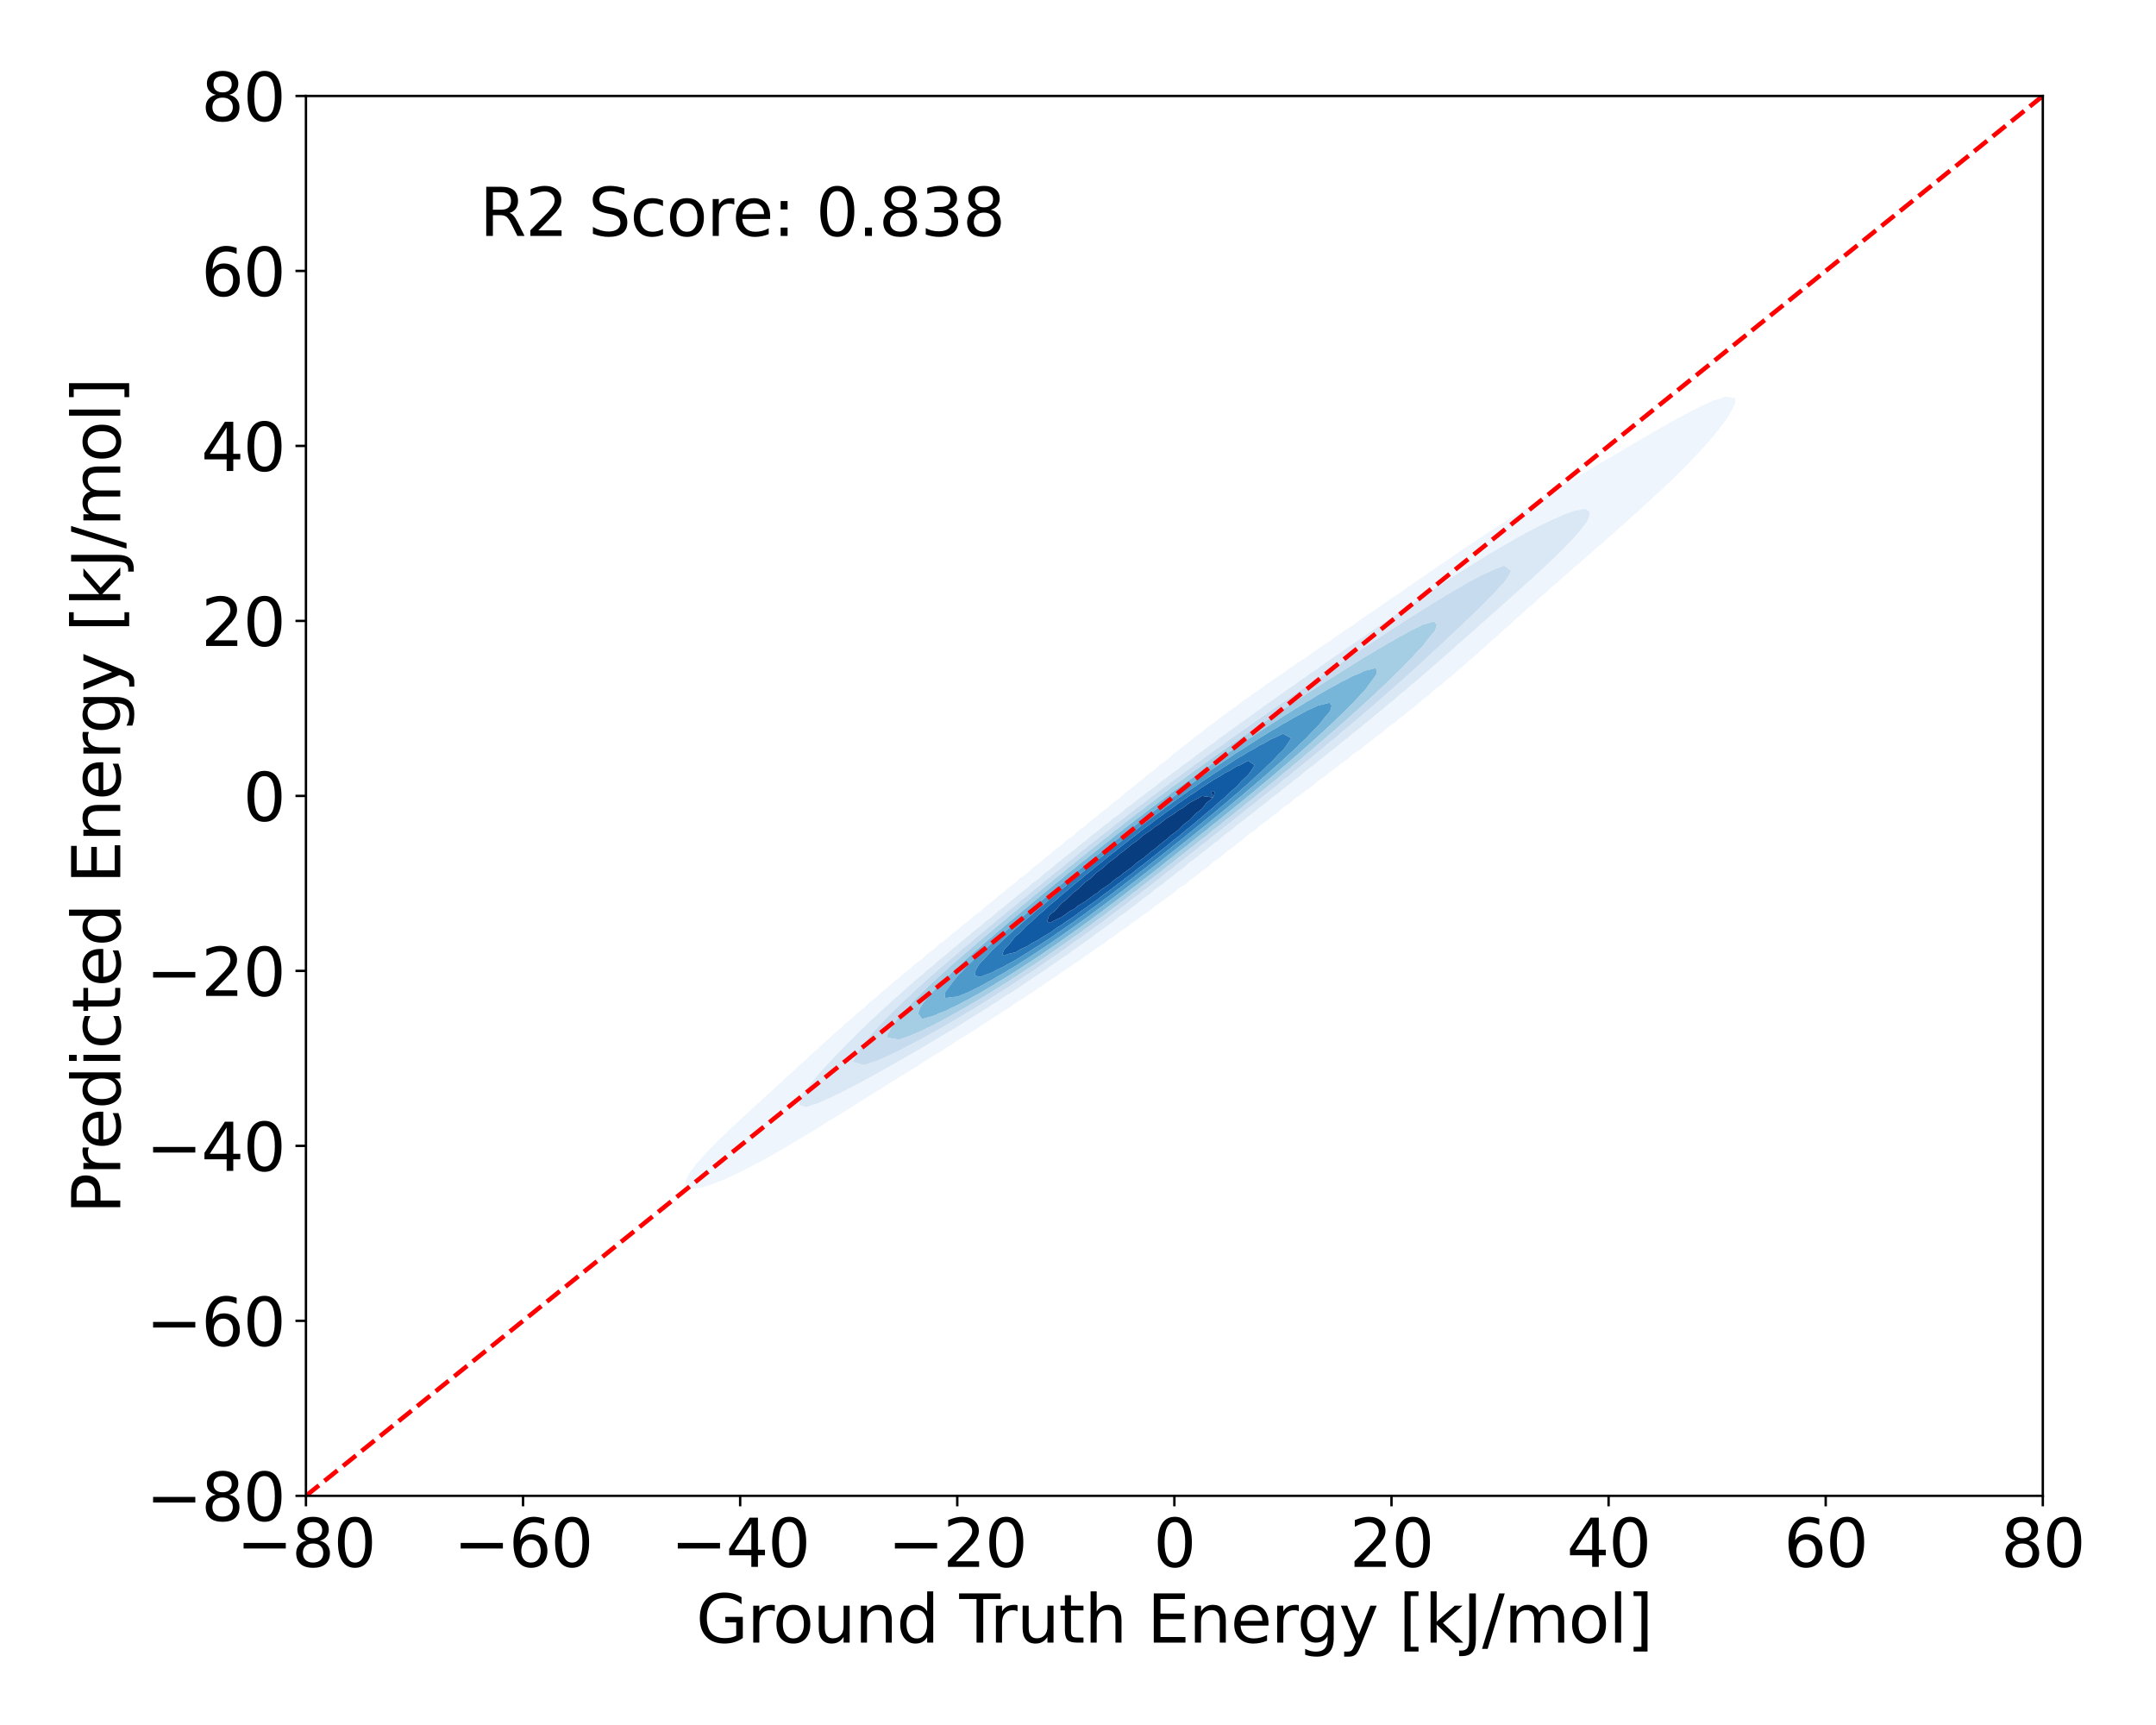 <?xml version="1.0" encoding="utf-8" standalone="no"?>
<!DOCTYPE svg PUBLIC "-//W3C//DTD SVG 1.1//EN"
  "http://www.w3.org/Graphics/SVG/1.1/DTD/svg11.dtd">
<svg xmlns:xlink="http://www.w3.org/1999/xlink" width="720pt" height="576pt" viewBox="0 0 720 576" xmlns="http://www.w3.org/2000/svg" version="1.1">
 <defs>
  <style type="text/css">*{stroke-linejoin: round; stroke-linecap: butt}</style>
 </defs>
 <g id="figure_1">
  <g id="patch_1">
   <path d="M 0 576 
L 720 576 
L 720 0 
L 0 0 
z
" style="fill: #ffffff"/>
  </g>
  <g id="axes_1">
   <g id="patch_2">
    <path d="M 102.17 499.48 
L 682.2 499.48 
L 682.2 32.04 
L 102.17 32.04 
z
" style="fill: #ffffff"/>
   </g>
   <g id="QuadContourSet_1">
    <path d="M 230.378 396.99 
L 234.261 396.605 
L 235.92 396.011 
L 238.145 395.363 
L 240.848 394.21 
L 242.029 393.781 
L 244.914 392.408 
L 245.912 391.987 
L 248.609 390.607 
L 249.796 390.048 
L 252.104 388.806 
L 253.68 387.997 
L 255.46 387.004 
L 257.564 385.849 
L 258.693 385.203 
L 261.447 383.601 
L 261.79 383.401 
L 264.848 381.6 
L 265.331 381.321 
L 267.924 379.799 
L 269.215 379.018 
L 270.935 377.997 
L 273.098 376.637 
L 273.838 376.196 
L 276.695 374.394 
L 276.982 374.217 
L 279.697 372.593 
L 280.866 371.848 
L 282.629 370.792 
L 284.749 369.404 
L 285.441 368.99 
L 288.27 367.189 
L 288.633 366.957 
L 291.266 365.387 
L 292.517 364.571 
L 294.174 363.586 
L 296.401 362.104 
L 296.94 361.785 
L 299.815 359.983 
L 300.284 359.679 
L 302.821 358.182 
L 304.168 357.29 
L 305.713 356.38 
L 308.052 354.803 
L 308.433 354.579 
L 311.363 352.778 
L 311.935 352.398 
L 314.354 350.976 
L 315.819 349.983 
L 317.197 349.175 
L 319.703 347.441 
L 319.818 347.373 
L 322.828 345.572 
L 323.586 345.05 
L 325.756 343.771 
L 327.47 342.565 
L 328.48 341.969 
L 331.125 340.168 
L 331.354 340.007 
L 334.109 338.366 
L 335.237 337.554 
L 336.899 336.565 
L 339.121 334.93 
L 339.401 334.764 
L 342.28 332.962 
L 343.005 332.425 
L 345.108 331.161 
L 346.889 329.814 
L 347.648 329.359 
L 350.299 327.558 
L 350.772 327.197 
L 353.143 325.757 
L 354.656 324.578 
L 355.689 323.955 
L 358.195 322.154 
L 358.54 321.882 
L 361.034 320.352 
L 362.423 319.236 
L 363.554 318.551 
L 365.987 316.75 
L 366.307 316.488 
L 368.799 314.948 
L 370.191 313.796 
L 371.258 313.147 
L 373.684 311.345 
L 374.074 311.015 
L 376.441 309.544 
L 377.958 308.246 
L 378.786 307.743 
L 381.28 305.941 
L 381.842 305.449 
L 383.937 304.14 
L 385.726 302.557 
L 386.085 302.338 
L 388.749 300.537 
L 389.609 299.755 
L 391.233 298.735 
L 393.318 296.934 
L 393.493 296.772 
L 396.042 295.133 
L 397.377 293.873 
L 398.236 293.331 
L 400.612 291.53 
L 401.26 290.908 
L 403.089 289.728 
L 405.021 287.927 
L 405.144 287.808 
L 407.712 286.126 
L 409.028 284.83 
L 409.813 284.324 
L 412.186 282.523 
L 412.911 281.813 
L 414.59 280.721 
L 416.567 278.92 
L 416.795 278.7 
L 419.215 277.119 
L 420.679 275.682 
L 421.247 275.317 
L 423.736 273.516 
L 424.563 272.722 
L 426.131 271.714 
L 428.183 269.913 
L 428.446 269.665 
L 430.854 268.112 
L 432.33 266.707 
L 432.958 266.31 
L 435.45 264.509 
L 436.214 263.796 
L 437.92 262.707 
L 439.944 260.906 
L 440.097 260.765 
L 442.67 259.105 
L 443.981 257.889 
L 444.899 257.303 
L 447.261 255.502 
L 447.865 254.948 
L 449.788 253.7 
L 451.737 251.899 
L 451.748 251.889 
L 454.46 250.098 
L 455.632 249.019 
L 456.724 248.296 
L 458.982 246.495 
L 459.516 246.006 
L 461.462 244.693 
L 463.4 242.893 
L 463.401 242.892 
L 466.02 241.091 
L 467.283 239.921 
L 468.19 239.289 
L 470.454 237.488 
L 471.167 236.826 
L 472.774 235.686 
L 474.793 233.885 
L 475.051 233.644 
L 477.21 232.084 
L 478.934 230.443 
L 479.152 230.282 
L 481.53 228.481 
L 482.818 227.242 
L 483.568 226.679 
L 485.755 224.878 
L 486.702 223.953 
L 487.85 223.077 
L 489.896 221.275 
L 490.585 220.592 
L 492.025 219.474 
L 493.969 217.672 
L 494.469 217.17 
L 496.118 215.871 
L 497.99 214.07 
L 498.353 213.702 
L 500.158 212.268 
L 501.98 210.467 
L 502.236 210.207 
L 504.171 208.665 
L 505.962 206.864 
L 506.12 206.705 
L 508.185 205.063 
L 509.954 203.261 
L 510.004 203.211 
L 512.217 201.46 
L 513.888 199.764 
L 514.022 199.658 
L 516.275 197.857 
L 517.771 196.36 
L 518.16 196.055 
L 520.357 194.254 
L 521.655 192.973 
L 522.323 192.453 
L 524.456 190.651 
L 525.539 189.593 
L 526.495 188.85 
L 528.559 187.048 
L 529.422 186.21 
L 530.658 185.247 
L 532.656 183.446 
L 533.306 182.815 
L 534.797 181.644 
L 536.737 179.843 
L 537.19 179.403 
L 538.901 178.041 
L 540.793 176.24 
L 541.073 175.966 
L 542.962 174.439 
L 544.817 172.637 
L 544.957 172.499 
L 546.97 170.836 
L 548.798 169.034 
L 548.841 168.992 
L 550.916 167.233 
L 552.725 165.432 
L 552.725 165.432 
L 554.787 163.63 
L 556.577 161.829 
L 556.608 161.797 
L 558.564 160.027 
L 560.329 158.226 
L 560.492 158.054 
L 562.221 156.425 
L 563.945 154.623 
L 564.376 154.156 
L 565.728 152.822 
L 567.388 151.02 
L 568.259 150.044 
L 569.056 149.219 
L 570.621 147.418 
L 572.143 145.658 
L 572.182 145.616 
L 573.622 143.815 
L 574.998 142.013 
L 576.027 140.678 
L 576.38 140.212 
L 577.502 138.411 
L 578.51 136.609 
L 579.393 134.808 
L 579.598 133.006 
L 576.027 132.427 
L 574.576 133.006 
L 572.143 133.756 
L 569.985 134.808 
L 568.259 135.501 
L 566.202 136.609 
L 564.376 137.461 
L 562.708 138.411 
L 560.492 139.548 
L 559.361 140.212 
L 556.608 141.72 
L 556.117 142.013 
L 552.982 143.815 
L 552.725 143.95 
L 549.891 145.616 
L 548.841 146.197 
L 546.781 147.418 
L 544.957 148.461 
L 543.682 149.219 
L 541.073 150.749 
L 540.618 151.02 
L 537.57 152.822 
L 537.19 153.037 
L 534.483 154.623 
L 533.306 155.307 
L 531.408 156.425 
L 529.422 157.606 
L 528.375 158.226 
L 525.539 159.955 
L 525.417 160.027 
L 522.38 161.829 
L 521.655 162.264 
L 519.361 163.63 
L 517.771 164.613 
L 516.412 165.432 
L 513.888 167.042 
L 513.574 167.233 
L 510.66 169.034 
L 510.004 169.452 
L 507.741 170.836 
L 506.12 171.902 
L 504.932 172.637 
L 502.272 174.439 
L 502.236 174.462 
L 499.381 176.24 
L 498.353 176.94 
L 496.598 178.041 
L 494.469 179.537 
L 493.986 179.843 
L 491.26 181.644 
L 490.585 182.118 
L 488.496 183.446 
L 486.702 184.742 
L 485.909 185.247 
L 483.301 187.048 
L 482.818 187.396 
L 480.545 188.85 
L 478.934 190.038 
L 477.974 190.651 
L 475.434 192.453 
L 475.051 192.734 
L 472.678 194.254 
L 471.167 195.384 
L 470.113 196.055 
L 467.609 197.857 
L 467.283 198.099 
L 464.843 199.658 
L 463.4 200.745 
L 462.271 201.46 
L 459.79 203.261 
L 459.516 203.467 
L 457.004 205.063 
L 455.632 206.1 
L 454.416 206.864 
L 451.956 208.665 
L 451.748 208.822 
L 449.144 210.467 
L 447.865 211.437 
L 446.53 212.268 
L 444.103 214.07 
L 443.981 214.162 
L 441.263 215.871 
L 440.097 216.759 
L 438.624 217.672 
L 436.243 219.474 
L 436.214 219.497 
L 433.382 221.275 
L 432.33 222.086 
L 430.733 223.077 
L 428.446 224.837 
L 428.379 224.878 
L 425.548 226.679 
L 424.563 227.455 
L 422.926 228.481 
L 420.679 230.252 
L 420.63 230.282 
L 417.833 232.084 
L 416.795 232.927 
L 415.3 233.885 
L 413.038 235.686 
L 412.911 235.792 
L 410.324 237.488 
L 409.028 238.59 
L 407.972 239.289 
L 405.633 241.091 
L 405.144 241.518 
L 403.11 242.892 
L 401.26 244.554 
L 401.058 244.693 
L 398.493 246.495 
L 397.377 247.521 
L 396.267 248.296 
L 394.052 250.098 
L 393.493 250.615 
L 391.658 251.899 
L 389.725 253.7 
L 389.609 253.807 
L 387.178 255.502 
L 385.726 256.902 
L 385.163 257.303 
L 382.784 259.105 
L 381.842 260.004 
L 380.562 260.906 
L 378.449 262.707 
L 377.958 263.171 
L 376.041 264.509 
L 374.158 266.31 
L 374.074 266.388 
L 371.591 268.112 
L 370.191 269.47 
L 369.558 269.913 
L 367.204 271.714 
L 366.307 272.575 
L 364.955 273.516 
L 362.871 275.317 
L 362.423 275.745 
L 360.444 277.119 
L 358.586 278.92 
L 358.54 278.964 
L 356.014 280.721 
L 354.656 282.05 
L 353.974 282.523 
L 351.652 284.324 
L 350.772 285.181 
L 349.413 286.126 
L 347.345 287.927 
L 346.889 288.37 
L 344.941 289.728 
L 343.082 291.53 
L 343.005 291.605 
L 340.538 293.331 
L 339.121 294.73 
L 338.54 295.133 
L 336.19 296.934 
L 335.237 297.868 
L 333.99 298.735 
L 331.885 300.537 
L 331.354 301.054 
L 329.511 302.338 
L 327.614 304.14 
L 327.47 304.279 
L 325.092 305.941 
L 323.586 307.421 
L 323.121 307.743 
L 320.725 309.544 
L 319.703 310.543 
L 318.545 311.345 
L 316.406 313.147 
L 315.819 313.718 
L 314.055 314.948 
L 312.13 316.75 
L 311.935 316.939 
L 309.644 318.551 
L 308.052 320.123 
L 307.721 320.352 
L 305.306 322.154 
L 304.168 323.28 
L 303.208 323.955 
L 301.035 325.757 
L 300.284 326.504 
L 298.807 327.558 
L 296.826 329.359 
L 296.401 329.786 
L 294.505 331.161 
L 292.671 332.962 
L 292.517 333.119 
L 290.291 334.764 
L 288.633 336.47 
L 288.503 336.565 
L 286.154 338.366 
L 284.749 339.828 
L 284.292 340.168 
L 282.085 341.969 
L 280.866 343.249 
L 280.177 343.771 
L 278.072 345.572 
L 276.982 346.724 
L 276.139 347.373 
L 274.104 349.175 
L 273.098 350.241 
L 272.158 350.976 
L 270.168 352.778 
L 269.215 353.786 
L 268.213 354.579 
L 266.249 356.38 
L 265.331 357.344 
L 264.282 358.182 
L 262.333 359.983 
L 261.447 360.903 
L 260.351 361.785 
L 258.411 363.586 
L 257.564 364.455 
L 256.411 365.387 
L 254.482 367.189 
L 253.68 368.002 
L 252.469 368.99 
L 250.555 370.792 
L 249.796 371.557 
L 248.544 372.593 
L 246.653 374.394 
L 245.912 375.145 
L 244.67 376.196 
L 242.814 377.997 
L 242.029 378.808 
L 240.897 379.799 
L 239.095 381.6 
L 238.145 382.615 
L 237.29 383.401 
L 235.582 385.203 
L 234.261 386.694 
L 233.947 387.004 
L 232.411 388.806 
L 231.043 390.607 
L 230.378 391.601 
L 229.81 392.408 
L 229.049 394.21 
L 229.08 396.011 
z
M 266.89 368.99 
L 267.12 367.189 
L 268.041 365.387 
L 269.21 363.586 
L 269.215 363.58 
L 270.754 361.785 
L 272.202 359.983 
L 273.098 358.996 
L 273.806 358.182 
L 275.392 356.38 
L 276.982 354.701 
L 277.089 354.579 
L 278.739 352.778 
L 280.5 350.976 
L 280.866 350.638 
L 282.221 349.175 
L 284.021 347.373 
L 284.749 346.72 
L 285.828 345.572 
L 287.661 343.771 
L 288.633 342.927 
L 289.548 341.969 
L 291.42 340.168 
L 292.517 339.246 
L 293.373 338.366 
L 295.294 336.565 
L 296.401 335.663 
L 297.294 334.764 
L 299.281 332.962 
L 300.284 332.168 
L 301.303 331.161 
L 303.379 329.359 
L 304.168 328.75 
L 305.394 327.558 
L 307.587 325.757 
L 308.052 325.405 
L 309.563 323.955 
L 311.905 322.154 
L 311.935 322.131 
L 313.807 320.352 
L 315.819 318.84 
L 316.128 318.551 
L 318.126 316.75 
L 319.703 315.582 
L 320.384 314.948 
L 322.519 313.147 
L 323.586 312.366 
L 324.686 311.345 
L 326.987 309.544 
L 327.47 309.194 
L 329.032 307.743 
L 331.354 306.036 
L 331.458 305.941 
L 333.425 304.14 
L 335.237 302.817 
L 335.76 302.338 
L 337.867 300.537 
L 339.121 299.627 
L 340.09 298.735 
L 342.367 296.934 
L 343.005 296.474 
L 344.457 295.133 
L 346.889 293.357 
L 346.917 293.331 
L 348.871 291.53 
L 350.772 290.151 
L 351.238 289.728 
L 353.348 287.927 
L 354.656 286.987 
L 355.604 286.126 
L 357.911 284.324 
L 358.54 283.876 
L 360.032 282.523 
L 362.423 280.805 
L 362.518 280.721 
L 364.543 278.92 
L 366.307 277.666 
L 366.928 277.119 
L 369.163 275.317 
L 370.191 274.595 
L 371.418 273.516 
L 373.926 271.714 
L 374.074 271.611 
L 376.012 269.913 
L 377.958 268.554 
L 378.478 268.112 
L 380.741 266.31 
L 381.842 265.548 
L 383.065 264.509 
L 385.642 262.707 
L 385.726 262.65 
L 387.778 260.906 
L 389.609 259.649 
L 390.27 259.105 
L 392.652 257.303 
L 393.493 256.73 
L 394.982 255.502 
L 397.377 253.87 
L 397.589 253.7 
L 399.846 251.899 
L 401.26 250.941 
L 402.311 250.098 
L 404.905 248.296 
L 405.144 248.135 
L 407.18 246.495 
L 409.028 245.251 
L 409.741 244.693 
L 412.236 242.892 
L 412.911 242.439 
L 414.63 241.091 
L 416.795 239.64 
L 417.256 239.289 
L 419.699 237.488 
L 420.679 236.834 
L 422.178 235.686 
L 424.563 234.095 
L 424.845 233.885 
L 427.274 232.084 
L 428.446 231.305 
L 429.812 230.282 
L 432.33 228.607 
L 432.502 228.481 
L 434.944 226.679 
L 436.214 225.838 
L 437.521 224.878 
L 440.097 223.167 
L 440.223 223.077 
L 442.693 221.275 
L 443.981 220.423 
L 445.296 219.474 
L 447.865 217.769 
L 448.001 217.672 
L 450.508 215.871 
L 451.748 215.051 
L 453.129 214.07 
L 455.632 212.409 
L 455.835 212.268 
L 458.386 210.467 
L 459.516 209.721 
L 461.023 208.665 
L 463.4 207.092 
L 463.734 206.864 
L 466.337 205.063 
L 467.283 204.44 
L 468.995 203.261 
L 471.167 201.832 
L 471.722 201.46 
L 474.393 199.658 
L 475.051 199.229 
L 477.086 197.857 
L 478.934 196.654 
L 479.85 196.055 
L 482.616 194.254 
L 482.818 194.124 
L 485.367 192.453 
L 486.702 191.598 
L 488.201 190.651 
L 490.585 189.143 
L 491.07 188.85 
L 493.944 187.048 
L 494.469 186.72 
L 496.899 185.247 
L 498.353 184.353 
L 499.928 183.446 
L 502.236 182.063 
L 503.009 181.644 
L 506.12 179.843 
L 506.12 179.843 
L 509.415 178.041 
L 510.004 177.702 
L 512.864 176.24 
L 513.888 175.674 
L 516.511 174.439 
L 517.771 173.778 
L 520.465 172.637 
L 521.655 172.058 
L 524.996 170.836 
L 525.539 170.599 
L 529.422 169.877 
L 530.853 170.836 
L 530.697 172.637 
L 529.83 174.439 
L 529.422 174.985 
L 528.418 176.24 
L 526.948 178.041 
L 525.539 179.684 
L 525.397 179.843 
L 523.644 181.644 
L 521.919 183.446 
L 521.655 183.693 
L 520.063 185.247 
L 518.218 187.048 
L 517.771 187.45 
L 516.298 188.85 
L 514.372 190.651 
L 513.888 191.074 
L 512.413 192.453 
L 510.427 194.254 
L 510.004 194.615 
L 508.449 196.055 
L 506.413 197.857 
L 506.12 198.103 
L 504.44 199.658 
L 502.359 201.46 
L 502.236 201.561 
L 500.407 203.261 
L 498.353 205.007 
L 498.293 205.063 
L 496.362 206.864 
L 494.469 208.457 
L 494.245 208.665 
L 492.31 210.467 
L 490.585 211.904 
L 490.196 212.268 
L 488.247 214.07 
L 486.702 215.343 
L 486.14 215.871 
L 484.162 217.672 
L 482.818 218.765 
L 482.064 219.474 
L 480.039 221.275 
L 478.934 222.159 
L 477.957 223.077 
L 475.864 224.878 
L 475.051 225.517 
L 473.806 226.679 
L 471.62 228.481 
L 471.167 228.83 
L 469.601 230.282 
L 467.291 232.084 
L 467.283 232.09 
L 465.331 233.885 
L 463.4 235.36 
L 463.043 235.686 
L 460.989 237.488 
L 459.516 238.59 
L 458.747 239.289 
L 456.564 241.091 
L 455.632 241.774 
L 454.394 242.892 
L 452.041 244.693 
L 451.748 244.904 
L 449.977 246.495 
L 447.865 248.039 
L 447.578 248.296 
L 445.484 250.098 
L 443.981 251.178 
L 443.172 251.899 
L 440.899 253.7 
L 440.097 254.267 
L 438.709 255.502 
L 436.214 257.295 
L 436.205 257.303 
L 434.176 259.105 
L 432.33 260.413 
L 431.772 260.906 
L 429.559 262.707 
L 428.446 263.486 
L 427.291 264.509 
L 424.836 266.31 
L 424.563 266.5 
L 422.751 268.112 
L 420.679 269.572 
L 420.291 269.913 
L 418.138 271.714 
L 416.795 272.654 
L 415.822 273.516 
L 413.439 275.317 
L 412.911 275.684 
L 411.306 277.119 
L 409.028 278.727 
L 408.808 278.92 
L 406.728 280.721 
L 405.144 281.833 
L 404.367 282.523 
L 402.069 284.324 
L 401.26 284.888 
L 399.875 286.126 
L 397.377 287.89 
L 397.334 287.927 
L 395.31 289.728 
L 393.493 291 
L 392.889 291.53 
L 390.638 293.331 
L 389.609 294.043 
L 388.368 295.133 
L 385.814 296.934 
L 385.726 296.995 
L 383.733 298.735 
L 381.842 300.036 
L 381.254 300.537 
L 378.936 302.338 
L 377.958 302.999 
L 376.609 304.14 
L 374.074 305.864 
L 373.981 305.941 
L 371.79 307.743 
L 370.191 308.809 
L 369.289 309.544 
L 366.724 311.345 
L 366.307 311.618 
L 364.407 313.147 
L 362.423 314.449 
L 361.786 314.948 
L 359.254 316.75 
L 358.54 317.209 
L 356.804 318.551 
L 354.656 319.935 
L 354.1 320.352 
L 351.517 322.154 
L 350.772 322.624 
L 348.98 323.955 
L 346.889 325.276 
L 346.222 325.757 
L 343.505 327.558 
L 343.005 327.868 
L 340.916 329.359 
L 339.121 330.471 
L 338.124 331.161 
L 335.237 332.94 
L 335.205 332.962 
L 332.575 334.764 
L 331.354 335.505 
L 329.764 336.565 
L 327.47 337.951 
L 326.825 338.366 
L 323.902 340.168 
L 323.586 340.356 
L 321.086 341.969 
L 319.703 342.792 
L 318.133 343.771 
L 315.819 345.137 
L 315.095 345.572 
L 312.038 347.373 
L 311.935 347.434 
L 309.078 349.175 
L 308.052 349.775 
L 306.01 350.976 
L 304.168 352.046 
L 302.874 352.778 
L 300.284 354.266 
L 299.705 354.579 
L 296.543 356.38 
L 296.401 356.463 
L 293.339 358.182 
L 292.517 358.656 
L 290.045 359.983 
L 288.633 360.787 
L 286.671 361.785 
L 284.749 362.859 
L 283.214 363.586 
L 280.866 364.859 
L 279.631 365.387 
L 276.982 366.752 
L 275.787 367.189 
L 273.098 368.448 
L 271.111 368.99 
L 269.215 369.714 
z
" clip-path="url(#pf3dd4c5a5e)" style="fill: #eef5fc"/>
    <path d="M 269.215 369.714 
L 271.111 368.99 
L 273.098 368.448 
L 275.787 367.189 
L 276.982 366.752 
L 279.631 365.387 
L 280.866 364.859 
L 283.214 363.586 
L 284.749 362.859 
L 286.671 361.785 
L 288.633 360.787 
L 290.045 359.983 
L 292.517 358.656 
L 293.339 358.182 
L 296.401 356.463 
L 296.543 356.38 
L 299.705 354.579 
L 300.284 354.266 
L 302.874 352.778 
L 304.168 352.046 
L 306.01 350.976 
L 308.052 349.775 
L 309.078 349.175 
L 311.935 347.434 
L 312.038 347.373 
L 315.095 345.572 
L 315.819 345.137 
L 318.133 343.771 
L 319.703 342.792 
L 321.086 341.969 
L 323.586 340.356 
L 323.902 340.168 
L 326.825 338.366 
L 327.47 337.951 
L 329.764 336.565 
L 331.354 335.505 
L 332.575 334.764 
L 335.205 332.962 
L 335.237 332.94 
L 338.124 331.161 
L 339.121 330.471 
L 340.916 329.359 
L 343.005 327.868 
L 343.505 327.558 
L 346.222 325.757 
L 346.889 325.276 
L 348.98 323.955 
L 350.772 322.624 
L 351.517 322.154 
L 354.1 320.352 
L 354.656 319.935 
L 356.804 318.551 
L 358.54 317.209 
L 359.254 316.75 
L 361.786 314.948 
L 362.423 314.449 
L 364.407 313.147 
L 366.307 311.618 
L 366.724 311.345 
L 369.289 309.544 
L 370.191 308.809 
L 371.79 307.743 
L 373.981 305.941 
L 374.074 305.864 
L 376.609 304.14 
L 377.958 302.999 
L 378.936 302.338 
L 381.254 300.537 
L 381.842 300.036 
L 383.733 298.735 
L 385.726 296.995 
L 385.814 296.934 
L 388.368 295.133 
L 389.609 294.043 
L 390.638 293.331 
L 392.889 291.53 
L 393.493 291 
L 395.31 289.728 
L 397.334 287.927 
L 397.377 287.89 
L 399.875 286.126 
L 401.26 284.888 
L 402.069 284.324 
L 404.367 282.523 
L 405.144 281.833 
L 406.728 280.721 
L 408.808 278.92 
L 409.028 278.727 
L 411.306 277.119 
L 412.911 275.684 
L 413.439 275.317 
L 415.822 273.516 
L 416.795 272.654 
L 418.138 271.714 
L 420.291 269.913 
L 420.679 269.572 
L 422.751 268.112 
L 424.563 266.5 
L 424.836 266.31 
L 427.291 264.509 
L 428.446 263.486 
L 429.559 262.707 
L 431.772 260.906 
L 432.33 260.413 
L 434.176 259.105 
L 436.205 257.303 
L 436.214 257.295 
L 438.709 255.502 
L 440.097 254.267 
L 440.899 253.7 
L 443.172 251.899 
L 443.981 251.178 
L 445.484 250.098 
L 447.578 248.296 
L 447.865 248.039 
L 449.977 246.495 
L 451.748 244.904 
L 452.041 244.693 
L 454.394 242.892 
L 455.632 241.774 
L 456.564 241.091 
L 458.747 239.289 
L 459.516 238.59 
L 460.989 237.488 
L 463.043 235.686 
L 463.4 235.36 
L 465.331 233.885 
L 467.283 232.09 
L 467.291 232.084 
L 469.601 230.282 
L 471.167 228.83 
L 471.62 228.481 
L 473.806 226.679 
L 475.051 225.517 
L 475.864 224.878 
L 477.957 223.077 
L 478.934 222.159 
L 480.039 221.275 
L 482.064 219.474 
L 482.818 218.765 
L 484.162 217.672 
L 486.14 215.871 
L 486.702 215.343 
L 488.247 214.07 
L 490.196 212.268 
L 490.585 211.904 
L 492.31 210.467 
L 494.245 208.665 
L 494.469 208.457 
L 496.362 206.864 
L 498.293 205.063 
L 498.353 205.007 
L 500.407 203.261 
L 502.236 201.561 
L 502.359 201.46 
L 504.44 199.658 
L 506.12 198.103 
L 506.413 197.857 
L 508.449 196.055 
L 510.004 194.615 
L 510.427 194.254 
L 512.413 192.453 
L 513.888 191.074 
L 514.372 190.651 
L 516.298 188.85 
L 517.771 187.45 
L 518.218 187.048 
L 520.063 185.247 
L 521.655 183.693 
L 521.919 183.446 
L 523.644 181.644 
L 525.397 179.843 
L 525.539 179.684 
L 526.948 178.041 
L 528.418 176.24 
L 529.422 174.985 
L 529.83 174.439 
L 530.697 172.637 
L 530.853 170.836 
L 529.422 169.877 
L 525.539 170.599 
L 524.996 170.836 
L 521.655 172.058 
L 520.465 172.637 
L 517.771 173.778 
L 516.511 174.439 
L 513.888 175.674 
L 512.864 176.24 
L 510.004 177.702 
L 509.415 178.041 
L 506.12 179.843 
L 506.12 179.843 
L 503.009 181.644 
L 502.236 182.063 
L 499.928 183.446 
L 498.353 184.353 
L 496.899 185.247 
L 494.469 186.72 
L 493.944 187.048 
L 491.07 188.85 
L 490.585 189.143 
L 488.201 190.651 
L 486.702 191.598 
L 485.367 192.453 
L 482.818 194.124 
L 482.616 194.254 
L 479.85 196.055 
L 478.934 196.654 
L 477.086 197.857 
L 475.051 199.229 
L 474.393 199.658 
L 471.722 201.46 
L 471.167 201.832 
L 468.995 203.261 
L 467.283 204.44 
L 466.337 205.063 
L 463.734 206.864 
L 463.4 207.092 
L 461.023 208.665 
L 459.516 209.721 
L 458.386 210.467 
L 455.835 212.268 
L 455.632 212.409 
L 453.129 214.07 
L 451.748 215.051 
L 450.508 215.871 
L 448.001 217.672 
L 447.865 217.769 
L 445.296 219.474 
L 443.981 220.423 
L 442.693 221.275 
L 440.223 223.077 
L 440.097 223.167 
L 437.521 224.878 
L 436.214 225.838 
L 434.944 226.679 
L 432.502 228.481 
L 432.33 228.607 
L 429.812 230.282 
L 428.446 231.305 
L 427.274 232.084 
L 424.845 233.885 
L 424.563 234.095 
L 422.178 235.686 
L 420.679 236.834 
L 419.699 237.488 
L 417.256 239.289 
L 416.795 239.64 
L 414.63 241.091 
L 412.911 242.439 
L 412.236 242.892 
L 409.741 244.693 
L 409.028 245.251 
L 407.18 246.495 
L 405.144 248.135 
L 404.905 248.296 
L 402.311 250.098 
L 401.26 250.941 
L 399.846 251.899 
L 397.589 253.7 
L 397.377 253.87 
L 394.982 255.502 
L 393.493 256.73 
L 392.652 257.303 
L 390.27 259.105 
L 389.609 259.649 
L 387.778 260.906 
L 385.726 262.65 
L 385.642 262.707 
L 383.065 264.509 
L 381.842 265.548 
L 380.741 266.31 
L 378.478 268.112 
L 377.958 268.554 
L 376.012 269.913 
L 374.074 271.611 
L 373.926 271.714 
L 371.418 273.516 
L 370.191 274.595 
L 369.163 275.317 
L 366.928 277.119 
L 366.307 277.666 
L 364.543 278.92 
L 362.518 280.721 
L 362.423 280.805 
L 360.032 282.523 
L 358.54 283.876 
L 357.911 284.324 
L 355.604 286.126 
L 354.656 286.987 
L 353.348 287.927 
L 351.238 289.728 
L 350.772 290.151 
L 348.871 291.53 
L 346.917 293.331 
L 346.889 293.357 
L 344.457 295.133 
L 343.005 296.474 
L 342.367 296.934 
L 340.09 298.735 
L 339.121 299.627 
L 337.867 300.537 
L 335.76 302.338 
L 335.237 302.817 
L 333.425 304.14 
L 331.458 305.941 
L 331.354 306.036 
L 329.032 307.743 
L 327.47 309.194 
L 326.987 309.544 
L 324.686 311.345 
L 323.586 312.366 
L 322.519 313.147 
L 320.384 314.948 
L 319.703 315.582 
L 318.126 316.75 
L 316.128 318.551 
L 315.819 318.84 
L 313.807 320.352 
L 311.935 322.131 
L 311.905 322.154 
L 309.563 323.955 
L 308.052 325.405 
L 307.587 325.757 
L 305.394 327.558 
L 304.168 328.75 
L 303.379 329.359 
L 301.303 331.161 
L 300.284 332.168 
L 299.281 332.962 
L 297.294 334.764 
L 296.401 335.663 
L 295.294 336.565 
L 293.373 338.366 
L 292.517 339.246 
L 291.42 340.168 
L 289.548 341.969 
L 288.633 342.927 
L 287.661 343.771 
L 285.828 345.572 
L 284.749 346.72 
L 284.021 347.373 
L 282.221 349.175 
L 280.866 350.638 
L 280.5 350.976 
L 278.739 352.778 
L 277.089 354.579 
L 276.982 354.701 
L 275.392 356.38 
L 273.806 358.182 
L 273.098 358.996 
L 272.202 359.983 
L 270.754 361.785 
L 269.215 363.58 
L 269.21 363.586 
L 268.041 365.387 
L 267.12 367.189 
L 266.89 368.99 
z
M 284.826 354.579 
L 285.644 352.778 
L 286.685 350.976 
L 287.86 349.175 
L 288.633 348.216 
L 289.306 347.373 
L 290.807 345.572 
L 292.4 343.771 
L 292.517 343.656 
L 294.066 341.969 
L 295.784 340.168 
L 296.401 339.592 
L 297.565 338.366 
L 299.371 336.565 
L 300.284 335.751 
L 301.254 334.764 
L 303.131 332.962 
L 304.168 332.075 
L 305.093 331.161 
L 307.039 329.359 
L 308.052 328.524 
L 309.053 327.558 
L 311.077 325.757 
L 311.935 325.07 
L 313.114 323.955 
L 315.232 322.154 
L 315.819 321.696 
L 317.262 320.352 
L 319.495 318.551 
L 319.703 318.392 
L 321.486 316.75 
L 323.586 315.118 
L 323.774 314.948 
L 325.779 313.147 
L 327.47 311.856 
L 328.037 311.345 
L 330.136 309.544 
L 331.354 308.626 
L 332.338 307.743 
L 334.554 305.941 
L 335.237 305.431 
L 336.675 304.14 
L 339.034 302.338 
L 339.121 302.274 
L 341.05 300.537 
L 343.005 299.069 
L 343.382 298.735 
L 345.466 296.934 
L 346.889 295.875 
L 347.725 295.133 
L 349.935 293.331 
L 350.772 292.712 
L 352.103 291.53 
L 354.47 289.728 
L 354.656 289.592 
L 356.529 287.927 
L 358.54 286.439 
L 358.9 286.126 
L 361.022 284.324 
L 362.423 283.298 
L 363.318 282.523 
L 365.604 280.721 
L 366.307 280.213 
L 367.805 278.92 
L 370.191 277.183 
L 370.267 277.119 
L 372.383 275.317 
L 374.074 274.103 
L 374.777 273.516 
L 377.081 271.714 
L 377.958 271.093 
L 379.378 269.913 
L 381.842 268.162 
L 381.905 268.112 
L 384.099 266.31 
L 385.726 265.17 
L 386.549 264.509 
L 388.972 262.707 
L 389.609 262.266 
L 391.31 260.906 
L 393.493 259.392 
L 393.864 259.105 
L 396.219 257.303 
L 397.377 256.509 
L 398.678 255.502 
L 401.26 253.731 
L 401.301 253.7 
L 403.636 251.899 
L 405.144 250.873 
L 406.178 250.098 
L 408.777 248.296 
L 409.028 248.127 
L 411.194 246.495 
L 412.911 245.336 
L 413.792 244.693 
L 416.387 242.892 
L 416.795 242.618 
L 418.875 241.091 
L 420.679 239.88 
L 421.511 239.289 
L 424.126 237.488 
L 424.563 237.196 
L 426.667 235.686 
L 428.446 234.498 
L 429.328 233.885 
L 431.978 232.084 
L 432.33 231.849 
L 434.56 230.282 
L 436.214 229.18 
L 437.242 228.481 
L 439.931 226.679 
L 440.097 226.569 
L 442.548 224.878 
L 443.981 223.924 
L 445.249 223.077 
L 447.865 221.339 
L 447.964 221.275 
L 450.624 219.474 
L 451.748 218.725 
L 453.349 217.672 
L 455.632 216.156 
L 456.081 215.871 
L 458.788 214.07 
L 459.516 213.585 
L 461.55 212.268 
L 463.4 211.041 
L 464.322 210.467 
L 467.057 208.665 
L 467.283 208.515 
L 469.884 206.864 
L 471.167 206.018 
L 472.737 205.063 
L 475.051 203.554 
L 475.558 203.261 
L 478.424 201.46 
L 478.934 201.128 
L 481.432 199.658 
L 482.818 198.773 
L 484.48 197.857 
L 486.702 196.479 
L 487.542 196.055 
L 490.585 194.254 
L 490.585 194.254 
L 494.055 192.453 
L 494.469 192.208 
L 497.824 190.651 
L 498.353 190.359 
L 502.228 188.85 
L 502.236 188.846 
L 502.306 188.85 
L 504.644 190.651 
L 503.683 192.453 
L 502.499 194.254 
L 502.236 194.555 
L 500.761 196.055 
L 499.181 197.857 
L 498.353 198.735 
L 497.402 199.658 
L 495.636 201.46 
L 494.469 202.637 
L 493.811 203.261 
L 491.959 205.063 
L 490.585 206.403 
L 490.095 206.864 
L 488.206 208.665 
L 486.702 210.096 
L 486.307 210.467 
L 484.403 212.268 
L 482.818 213.743 
L 482.471 214.07 
L 480.56 215.871 
L 478.934 217.351 
L 478.593 217.672 
L 476.674 219.474 
L 475.051 220.919 
L 474.671 221.275 
L 472.74 223.077 
L 471.167 224.443 
L 470.702 224.878 
L 468.75 226.679 
L 467.283 227.923 
L 466.684 228.481 
L 464.7 230.282 
L 463.4 231.359 
L 462.615 232.084 
L 460.585 233.885 
L 459.516 234.749 
L 458.494 235.686 
L 456.4 237.488 
L 455.632 238.095 
L 454.32 239.289 
L 452.143 241.091 
L 451.748 241.396 
L 450.092 242.892 
L 447.865 244.653 
L 447.819 244.693 
L 445.806 246.495 
L 443.981 247.906 
L 443.545 248.296 
L 441.455 250.098 
L 440.097 251.126 
L 439.228 251.899 
L 437.03 253.7 
L 436.214 254.308 
L 434.861 255.502 
L 432.52 257.303 
L 432.33 257.442 
L 430.439 259.105 
L 428.446 260.588 
L 428.082 260.906 
L 425.951 262.707 
L 424.563 263.725 
L 423.661 264.509 
L 421.387 266.31 
L 420.679 266.822 
L 419.196 268.112 
L 416.795 269.878 
L 416.755 269.913 
L 414.678 271.714 
L 412.911 273 
L 412.312 273.516 
L 410.098 275.317 
L 409.028 276.089 
L 407.836 277.119 
L 405.445 278.92 
L 405.144 279.136 
L 403.317 280.721 
L 401.26 282.216 
L 400.901 282.523 
L 398.742 284.324 
L 397.377 285.309 
L 396.424 286.126 
L 394.092 287.927 
L 393.493 288.355 
L 391.896 289.728 
L 389.609 291.381 
L 389.432 291.53 
L 387.292 293.331 
L 385.726 294.45 
L 384.914 295.133 
L 382.58 296.934 
L 381.842 297.454 
L 380.313 298.735 
L 377.958 300.405 
L 377.797 300.537 
L 375.59 302.338 
L 374.074 303.394 
L 373.156 304.14 
L 370.698 305.941 
L 370.191 306.287 
L 368.378 307.743 
L 366.307 309.162 
L 365.818 309.544 
L 363.41 311.345 
L 362.423 312.008 
L 360.945 313.147 
L 358.54 314.762 
L 358.291 314.948 
L 355.857 316.75 
L 354.656 317.539 
L 353.283 318.551 
L 350.772 320.197 
L 350.555 320.352 
L 348.027 322.154 
L 346.889 322.884 
L 345.369 323.955 
L 343.005 325.466 
L 342.576 325.757 
L 339.888 327.558 
L 339.121 328.039 
L 337.159 329.359 
L 335.237 330.555 
L 334.302 331.161 
L 331.385 332.962 
L 331.354 332.981 
L 328.589 334.764 
L 327.47 335.443 
L 325.656 336.565 
L 323.586 337.807 
L 322.639 338.366 
L 319.703 340.101 
L 319.583 340.168 
L 316.54 341.969 
L 315.819 342.392 
L 313.388 343.771 
L 311.935 344.609 
L 310.141 345.572 
L 308.052 346.752 
L 306.813 347.373 
L 304.168 348.822 
L 303.404 349.175 
L 300.284 350.811 
L 299.882 350.976 
L 296.401 352.684 
L 296.131 352.778 
L 292.517 354.362 
L 291.662 354.579 
L 288.633 355.638 
z
" clip-path="url(#pf3dd4c5a5e)" style="fill: #dae8f6"/>
    <path d="M 288.633 355.638 
L 291.662 354.579 
L 292.517 354.362 
L 296.131 352.778 
L 296.401 352.684 
L 299.882 350.976 
L 300.284 350.811 
L 303.404 349.175 
L 304.168 348.822 
L 306.813 347.373 
L 308.052 346.752 
L 310.141 345.572 
L 311.935 344.609 
L 313.388 343.771 
L 315.819 342.392 
L 316.54 341.969 
L 319.583 340.168 
L 319.703 340.101 
L 322.639 338.366 
L 323.586 337.807 
L 325.656 336.565 
L 327.47 335.443 
L 328.589 334.764 
L 331.354 332.981 
L 331.385 332.962 
L 334.302 331.161 
L 335.237 330.555 
L 337.159 329.359 
L 339.121 328.039 
L 339.888 327.558 
L 342.576 325.757 
L 343.005 325.466 
L 345.369 323.955 
L 346.889 322.884 
L 348.027 322.154 
L 350.555 320.352 
L 350.772 320.197 
L 353.283 318.551 
L 354.656 317.539 
L 355.857 316.75 
L 358.291 314.948 
L 358.54 314.762 
L 360.945 313.147 
L 362.423 312.008 
L 363.41 311.345 
L 365.818 309.544 
L 366.307 309.162 
L 368.378 307.743 
L 370.191 306.287 
L 370.698 305.941 
L 373.156 304.14 
L 374.074 303.394 
L 375.59 302.338 
L 377.797 300.537 
L 377.958 300.405 
L 380.313 298.735 
L 381.842 297.454 
L 382.58 296.934 
L 384.914 295.133 
L 385.726 294.45 
L 387.292 293.331 
L 389.432 291.53 
L 389.609 291.381 
L 391.896 289.728 
L 393.493 288.355 
L 394.092 287.927 
L 396.424 286.126 
L 397.377 285.309 
L 398.742 284.324 
L 400.901 282.523 
L 401.26 282.216 
L 403.317 280.721 
L 405.144 279.136 
L 405.445 278.92 
L 407.836 277.119 
L 409.028 276.089 
L 410.098 275.317 
L 412.312 273.516 
L 412.911 273 
L 414.678 271.714 
L 416.755 269.913 
L 416.795 269.878 
L 419.196 268.112 
L 420.679 266.822 
L 421.387 266.31 
L 423.661 264.509 
L 424.563 263.725 
L 425.951 262.707 
L 428.082 260.906 
L 428.446 260.588 
L 430.439 259.105 
L 432.33 257.442 
L 432.52 257.303 
L 434.861 255.502 
L 436.214 254.308 
L 437.03 253.7 
L 439.228 251.899 
L 440.097 251.126 
L 441.455 250.098 
L 443.545 248.296 
L 443.981 247.906 
L 445.806 246.495 
L 447.819 244.693 
L 447.865 244.653 
L 450.092 242.892 
L 451.748 241.396 
L 452.143 241.091 
L 454.32 239.289 
L 455.632 238.095 
L 456.4 237.488 
L 458.494 235.686 
L 459.516 234.749 
L 460.585 233.885 
L 462.615 232.084 
L 463.4 231.359 
L 464.7 230.282 
L 466.684 228.481 
L 467.283 227.923 
L 468.75 226.679 
L 470.702 224.878 
L 471.167 224.443 
L 472.74 223.077 
L 474.671 221.275 
L 475.051 220.919 
L 476.674 219.474 
L 478.593 217.672 
L 478.934 217.351 
L 480.56 215.871 
L 482.471 214.07 
L 482.818 213.743 
L 484.403 212.268 
L 486.307 210.467 
L 486.702 210.096 
L 488.206 208.665 
L 490.095 206.864 
L 490.585 206.403 
L 491.959 205.063 
L 493.811 203.261 
L 494.469 202.637 
L 495.636 201.46 
L 497.402 199.658 
L 498.353 198.735 
L 499.181 197.857 
L 500.761 196.055 
L 502.236 194.555 
L 502.499 194.254 
L 503.683 192.453 
L 504.644 190.651 
L 502.306 188.85 
L 502.236 188.846 
L 502.228 188.85 
L 498.353 190.359 
L 497.824 190.651 
L 494.469 192.208 
L 494.055 192.453 
L 490.585 194.254 
L 490.585 194.254 
L 487.542 196.055 
L 486.702 196.479 
L 484.48 197.857 
L 482.818 198.773 
L 481.432 199.658 
L 478.934 201.128 
L 478.424 201.46 
L 475.558 203.261 
L 475.051 203.554 
L 472.737 205.063 
L 471.167 206.018 
L 469.884 206.864 
L 467.283 208.515 
L 467.057 208.665 
L 464.322 210.467 
L 463.4 211.041 
L 461.55 212.268 
L 459.516 213.585 
L 458.788 214.07 
L 456.081 215.871 
L 455.632 216.156 
L 453.349 217.672 
L 451.748 218.725 
L 450.624 219.474 
L 447.964 221.275 
L 447.865 221.339 
L 445.249 223.077 
L 443.981 223.924 
L 442.548 224.878 
L 440.097 226.569 
L 439.931 226.679 
L 437.242 228.481 
L 436.214 229.18 
L 434.56 230.282 
L 432.33 231.849 
L 431.978 232.084 
L 429.328 233.885 
L 428.446 234.498 
L 426.667 235.686 
L 424.563 237.196 
L 424.126 237.488 
L 421.511 239.289 
L 420.679 239.88 
L 418.875 241.091 
L 416.795 242.618 
L 416.387 242.892 
L 413.792 244.693 
L 412.911 245.336 
L 411.194 246.495 
L 409.028 248.127 
L 408.777 248.296 
L 406.178 250.098 
L 405.144 250.873 
L 403.636 251.899 
L 401.301 253.7 
L 401.26 253.731 
L 398.678 255.502 
L 397.377 256.509 
L 396.219 257.303 
L 393.864 259.105 
L 393.493 259.392 
L 391.31 260.906 
L 389.609 262.266 
L 388.972 262.707 
L 386.549 264.509 
L 385.726 265.17 
L 384.099 266.31 
L 381.905 268.112 
L 381.842 268.162 
L 379.378 269.913 
L 377.958 271.093 
L 377.081 271.714 
L 374.777 273.516 
L 374.074 274.103 
L 372.383 275.317 
L 370.267 277.119 
L 370.191 277.183 
L 367.805 278.92 
L 366.307 280.213 
L 365.604 280.721 
L 363.318 282.523 
L 362.423 283.298 
L 361.022 284.324 
L 358.9 286.126 
L 358.54 286.439 
L 356.529 287.927 
L 354.656 289.592 
L 354.47 289.728 
L 352.103 291.53 
L 350.772 292.712 
L 349.935 293.331 
L 347.725 295.133 
L 346.889 295.875 
L 345.466 296.934 
L 343.382 298.735 
L 343.005 299.069 
L 341.05 300.537 
L 339.121 302.274 
L 339.034 302.338 
L 336.675 304.14 
L 335.237 305.431 
L 334.554 305.941 
L 332.338 307.743 
L 331.354 308.626 
L 330.136 309.544 
L 328.037 311.345 
L 327.47 311.856 
L 325.779 313.147 
L 323.774 314.948 
L 323.586 315.118 
L 321.486 316.75 
L 319.703 318.392 
L 319.495 318.551 
L 317.262 320.352 
L 315.819 321.696 
L 315.232 322.154 
L 313.114 323.955 
L 311.935 325.07 
L 311.077 325.757 
L 309.053 327.558 
L 308.052 328.524 
L 307.039 329.359 
L 305.093 331.161 
L 304.168 332.075 
L 303.131 332.962 
L 301.254 334.764 
L 300.284 335.751 
L 299.371 336.565 
L 297.565 338.366 
L 296.401 339.592 
L 295.784 340.168 
L 294.066 341.969 
L 292.517 343.656 
L 292.4 343.771 
L 290.807 345.572 
L 289.306 347.373 
L 288.633 348.216 
L 287.86 349.175 
L 286.685 350.976 
L 285.644 352.778 
L 284.826 354.579 
z
M 296.307 345.572 
L 296.401 345.383 
L 297.309 343.771 
L 298.466 341.969 
L 299.742 340.168 
L 300.284 339.549 
L 301.31 338.366 
L 302.886 336.565 
L 304.168 335.23 
L 304.601 334.764 
L 306.339 332.962 
L 308.052 331.306 
L 308.194 331.161 
L 310.023 329.359 
L 311.935 327.617 
L 311.996 327.558 
L 313.884 325.757 
L 315.819 324.077 
L 315.948 323.955 
L 317.885 322.154 
L 319.703 320.635 
L 320.01 320.352 
L 321.998 318.551 
L 323.586 317.265 
L 324.157 316.75 
L 326.206 314.948 
L 327.47 313.949 
L 328.369 313.147 
L 330.496 311.345 
L 331.354 310.679 
L 332.636 309.544 
L 334.858 307.743 
L 335.237 307.452 
L 336.949 305.941 
L 339.121 304.249 
L 339.247 304.14 
L 341.305 302.338 
L 343.005 301.029 
L 343.573 300.537 
L 345.703 298.735 
L 346.889 297.832 
L 347.923 296.934 
L 350.15 295.133 
L 350.772 294.663 
L 352.304 293.331 
L 354.656 291.53 
L 354.656 291.53 
L 356.727 289.728 
L 358.54 288.356 
L 359.044 287.927 
L 361.208 286.126 
L 362.423 285.216 
L 363.475 284.324 
L 365.767 282.523 
L 366.307 282.124 
L 367.967 280.721 
L 370.191 279.067 
L 370.369 278.92 
L 372.543 277.119 
L 374.074 275.997 
L 374.906 275.317 
L 377.229 273.516 
L 377.958 272.99 
L 379.529 271.714 
L 381.842 270.041 
L 382.004 269.913 
L 384.266 268.112 
L 385.726 267.072 
L 386.7 266.31 
L 389.147 264.509 
L 389.609 264.184 
L 391.509 262.707 
L 393.493 261.314 
L 394.036 260.906 
L 396.462 259.105 
L 397.377 258.471 
L 398.935 257.303 
L 401.26 255.694 
L 401.527 255.502 
L 403.975 253.7 
L 405.144 252.9 
L 406.528 251.899 
L 409.028 250.194 
L 409.166 250.098 
L 411.668 248.296 
L 412.911 247.454 
L 414.283 246.495 
L 416.795 244.802 
L 416.956 244.693 
L 419.531 242.892 
L 420.679 242.122 
L 422.198 241.091 
L 424.563 239.514 
L 424.908 239.289 
L 427.562 237.488 
L 428.446 236.899 
L 430.281 235.686 
L 432.33 234.331 
L 433.035 233.885 
L 435.76 232.084 
L 436.214 231.783 
L 438.542 230.282 
L 440.097 229.258 
L 441.359 228.481 
L 443.981 226.773 
L 444.142 226.679 
L 446.99 224.878 
L 447.865 224.304 
L 449.902 223.077 
L 451.748 221.878 
L 452.81 221.275 
L 455.632 219.476 
L 455.636 219.474 
L 458.692 217.672 
L 459.516 217.138 
L 461.808 215.871 
L 463.4 214.86 
L 464.961 214.07 
L 467.283 212.645 
L 468.138 212.268 
L 471.167 210.524 
L 471.337 210.467 
L 474.999 208.665 
L 475.051 208.634 
L 478.934 207.488 
L 479.838 208.665 
L 479.264 210.467 
L 478.934 210.949 
L 477.782 212.268 
L 476.377 214.07 
L 475.051 215.817 
L 475.001 215.871 
L 473.2 217.672 
L 471.625 219.474 
L 471.167 219.943 
L 469.809 221.275 
L 468.094 223.077 
L 467.283 223.873 
L 466.246 224.878 
L 464.439 226.679 
L 463.4 227.661 
L 462.542 228.481 
L 460.672 230.282 
L 459.516 231.335 
L 458.722 232.084 
L 456.804 233.885 
L 455.632 234.917 
L 454.806 235.686 
L 452.845 237.488 
L 451.748 238.425 
L 450.809 239.289 
L 448.802 241.091 
L 447.865 241.87 
L 446.741 242.892 
L 444.679 244.693 
L 443.981 245.258 
L 442.607 246.495 
L 440.474 248.296 
L 440.097 248.594 
L 438.411 250.098 
L 436.214 251.878 
L 436.19 251.899 
L 434.151 253.7 
L 432.33 255.14 
L 431.918 255.502 
L 429.823 257.303 
L 428.446 258.368 
L 427.6 259.105 
L 425.422 260.906 
L 424.563 261.558 
L 423.233 262.707 
L 420.941 264.509 
L 420.679 264.704 
L 418.814 266.31 
L 416.795 267.843 
L 416.48 268.112 
L 414.338 269.913 
L 412.911 270.98 
L 412.047 271.714 
L 409.798 273.516 
L 409.028 274.085 
L 407.577 275.317 
L 405.187 277.119 
L 405.144 277.15 
L 403.065 278.92 
L 401.26 280.262 
L 400.711 280.721 
L 398.501 282.523 
L 397.377 283.351 
L 396.217 284.324 
L 393.872 286.126 
L 393.493 286.402 
L 391.681 287.927 
L 389.609 289.458 
L 389.281 289.728 
L 387.083 291.53 
L 385.726 292.521 
L 384.742 293.331 
L 382.396 295.133 
L 381.842 295.532 
L 380.136 296.934 
L 377.958 298.516 
L 377.684 298.735 
L 375.43 300.537 
L 374.074 301.504 
L 373.026 302.338 
L 370.582 304.14 
L 370.191 304.414 
L 368.254 305.941 
L 366.307 307.308 
L 365.739 307.743 
L 363.32 309.544 
L 362.423 310.16 
L 360.855 311.345 
L 358.54 312.934 
L 358.249 313.147 
L 355.786 314.948 
L 354.656 315.706 
L 353.209 316.75 
L 350.772 318.377 
L 350.521 318.551 
L 347.953 320.352 
L 346.889 321.047 
L 345.274 322.154 
L 343.005 323.624 
L 342.501 323.955 
L 339.773 325.757 
L 339.121 326.17 
L 336.99 327.558 
L 335.237 328.657 
L 334.107 329.359 
L 331.354 331.061 
L 331.183 331.161 
L 328.261 332.962 
L 327.47 333.443 
L 325.225 334.764 
L 323.586 335.741 
L 322.098 336.565 
L 319.703 337.958 
L 318.907 338.366 
L 315.819 340.098 
L 315.67 340.168 
L 312.249 341.969 
L 311.935 342.146 
L 308.578 343.771 
L 308.052 344.055 
L 304.566 345.572 
L 304.168 345.774 
L 300.284 347.118 
L 296.401 346.507 
z
" clip-path="url(#pf3dd4c5a5e)" style="fill: #c7dbef"/>
    <path d="M 296.401 346.507 
L 300.284 347.118 
L 304.168 345.774 
L 304.566 345.572 
L 308.052 344.055 
L 308.578 343.771 
L 311.935 342.146 
L 312.249 341.969 
L 315.67 340.168 
L 315.819 340.098 
L 318.907 338.366 
L 319.703 337.958 
L 322.098 336.565 
L 323.586 335.741 
L 325.225 334.764 
L 327.47 333.443 
L 328.261 332.962 
L 331.183 331.161 
L 331.354 331.061 
L 334.107 329.359 
L 335.237 328.657 
L 336.99 327.558 
L 339.121 326.17 
L 339.773 325.757 
L 342.501 323.955 
L 343.005 323.624 
L 345.274 322.154 
L 346.889 321.047 
L 347.953 320.352 
L 350.521 318.551 
L 350.772 318.377 
L 353.209 316.75 
L 354.656 315.706 
L 355.786 314.948 
L 358.249 313.147 
L 358.54 312.934 
L 360.855 311.345 
L 362.423 310.16 
L 363.32 309.544 
L 365.739 307.743 
L 366.307 307.308 
L 368.254 305.941 
L 370.191 304.414 
L 370.582 304.14 
L 373.026 302.338 
L 374.074 301.504 
L 375.43 300.537 
L 377.684 298.735 
L 377.958 298.516 
L 380.136 296.934 
L 381.842 295.532 
L 382.396 295.133 
L 384.742 293.331 
L 385.726 292.521 
L 387.083 291.53 
L 389.281 289.728 
L 389.609 289.458 
L 391.681 287.927 
L 393.493 286.402 
L 393.872 286.126 
L 396.217 284.324 
L 397.377 283.351 
L 398.501 282.523 
L 400.711 280.721 
L 401.26 280.262 
L 403.065 278.92 
L 405.144 277.15 
L 405.187 277.119 
L 407.577 275.317 
L 409.028 274.085 
L 409.798 273.516 
L 412.047 271.714 
L 412.911 270.98 
L 414.338 269.913 
L 416.48 268.112 
L 416.795 267.843 
L 418.814 266.31 
L 420.679 264.704 
L 420.941 264.509 
L 423.233 262.707 
L 424.563 261.558 
L 425.422 260.906 
L 427.6 259.105 
L 428.446 258.368 
L 429.823 257.303 
L 431.918 255.502 
L 432.33 255.14 
L 434.151 253.7 
L 436.19 251.899 
L 436.214 251.878 
L 438.411 250.098 
L 440.097 248.594 
L 440.474 248.296 
L 442.607 246.495 
L 443.981 245.258 
L 444.679 244.693 
L 446.741 242.892 
L 447.865 241.87 
L 448.802 241.091 
L 450.809 239.289 
L 451.748 238.425 
L 452.845 237.488 
L 454.806 235.686 
L 455.632 234.917 
L 456.804 233.885 
L 458.722 232.084 
L 459.516 231.335 
L 460.672 230.282 
L 462.542 228.481 
L 463.4 227.661 
L 464.439 226.679 
L 466.246 224.878 
L 467.283 223.873 
L 468.094 223.077 
L 469.809 221.275 
L 471.167 219.943 
L 471.625 219.474 
L 473.2 217.672 
L 475.001 215.871 
L 475.051 215.817 
L 476.377 214.07 
L 477.782 212.268 
L 478.934 210.949 
L 479.264 210.467 
L 479.838 208.665 
L 478.934 207.488 
L 475.051 208.634 
L 474.999 208.665 
L 471.337 210.467 
L 471.167 210.524 
L 468.138 212.268 
L 467.283 212.645 
L 464.961 214.07 
L 463.4 214.86 
L 461.808 215.871 
L 459.516 217.138 
L 458.692 217.672 
L 455.636 219.474 
L 455.632 219.476 
L 452.81 221.275 
L 451.748 221.878 
L 449.902 223.077 
L 447.865 224.304 
L 446.99 224.878 
L 444.142 226.679 
L 443.981 226.773 
L 441.359 228.481 
L 440.097 229.258 
L 438.542 230.282 
L 436.214 231.783 
L 435.76 232.084 
L 433.035 233.885 
L 432.33 234.331 
L 430.281 235.686 
L 428.446 236.899 
L 427.562 237.488 
L 424.908 239.289 
L 424.563 239.514 
L 422.198 241.091 
L 420.679 242.122 
L 419.531 242.892 
L 416.956 244.693 
L 416.795 244.802 
L 414.283 246.495 
L 412.911 247.454 
L 411.668 248.296 
L 409.166 250.098 
L 409.028 250.194 
L 406.528 251.899 
L 405.144 252.9 
L 403.975 253.7 
L 401.527 255.502 
L 401.26 255.694 
L 398.935 257.303 
L 397.377 258.471 
L 396.462 259.105 
L 394.036 260.906 
L 393.493 261.314 
L 391.509 262.707 
L 389.609 264.184 
L 389.147 264.509 
L 386.7 266.31 
L 385.726 267.072 
L 384.266 268.112 
L 382.004 269.913 
L 381.842 270.041 
L 379.529 271.714 
L 377.958 272.99 
L 377.229 273.516 
L 374.906 275.317 
L 374.074 275.997 
L 372.543 277.119 
L 370.369 278.92 
L 370.191 279.067 
L 367.967 280.721 
L 366.307 282.124 
L 365.767 282.523 
L 363.475 284.324 
L 362.423 285.216 
L 361.208 286.126 
L 359.044 287.927 
L 358.54 288.356 
L 356.727 289.728 
L 354.656 291.53 
L 354.656 291.53 
L 352.304 293.331 
L 350.772 294.663 
L 350.15 295.133 
L 347.923 296.934 
L 346.889 297.832 
L 345.703 298.735 
L 343.573 300.537 
L 343.005 301.029 
L 341.305 302.338 
L 339.247 304.14 
L 339.121 304.249 
L 336.949 305.941 
L 335.237 307.452 
L 334.858 307.743 
L 332.636 309.544 
L 331.354 310.679 
L 330.496 311.345 
L 328.369 313.147 
L 327.47 313.949 
L 326.206 314.948 
L 324.157 316.75 
L 323.586 317.265 
L 321.998 318.551 
L 320.01 320.352 
L 319.703 320.635 
L 317.885 322.154 
L 315.948 323.955 
L 315.819 324.077 
L 313.884 325.757 
L 311.996 327.558 
L 311.935 327.617 
L 310.023 329.359 
L 308.194 331.161 
L 308.052 331.306 
L 306.339 332.962 
L 304.601 334.764 
L 304.168 335.23 
L 302.886 336.565 
L 301.31 338.366 
L 300.284 339.549 
L 299.742 340.168 
L 298.466 341.969 
L 297.309 343.771 
L 296.401 345.383 
L 296.307 345.572 
z
M 307.835 340.168 
L 306.611 338.366 
L 307.251 336.565 
L 308.052 335.316 
L 308.455 334.764 
L 309.972 332.962 
L 311.468 331.161 
L 311.935 330.682 
L 313.221 329.359 
L 314.943 327.558 
L 315.819 326.725 
L 316.814 325.757 
L 318.669 323.955 
L 319.703 323.027 
L 320.637 322.154 
L 322.582 320.352 
L 323.586 319.49 
L 324.622 318.551 
L 326.639 316.75 
L 327.47 316.061 
L 328.722 314.948 
L 330.811 313.147 
L 331.354 312.708 
L 332.909 311.345 
L 335.077 309.544 
L 335.237 309.417 
L 337.162 307.743 
L 339.121 306.16 
L 339.378 305.941 
L 341.47 304.14 
L 343.005 302.921 
L 343.69 302.338 
L 345.827 300.537 
L 346.889 299.705 
L 348.029 298.735 
L 350.231 296.934 
L 350.772 296.515 
L 352.398 295.133 
L 354.656 293.354 
L 354.683 293.331 
L 356.803 291.53 
L 358.54 290.18 
L 359.083 289.728 
L 361.256 287.927 
L 362.423 287.032 
L 363.517 286.126 
L 365.777 284.324 
L 366.307 283.924 
L 368.002 282.523 
L 370.191 280.852 
L 370.354 280.721 
L 372.56 278.92 
L 374.074 277.784 
L 374.908 277.119 
L 377.214 275.317 
L 377.958 274.769 
L 379.54 273.516 
L 381.842 271.813 
L 381.97 271.714 
L 384.272 269.913 
L 385.726 268.858 
L 386.708 268.112 
L 389.134 266.31 
L 389.609 265.972 
L 391.546 264.509 
L 393.493 263.121 
L 394.062 262.707 
L 396.516 260.906 
L 397.377 260.302 
L 399.031 259.105 
L 401.26 257.546 
L 401.609 257.303 
L 404.128 255.502 
L 405.144 254.801 
L 406.729 253.7 
L 409.028 252.124 
L 409.367 251.899 
L 411.971 250.098 
L 412.911 249.459 
L 414.655 248.296 
L 416.795 246.855 
L 417.362 246.495 
L 420.054 244.693 
L 420.679 244.275 
L 422.831 242.892 
L 424.563 241.745 
L 425.636 241.091 
L 428.398 239.289 
L 428.446 239.257 
L 431.296 237.488 
L 432.33 236.812 
L 434.251 235.686 
L 436.214 234.428 
L 437.21 233.885 
L 440.097 232.085 
L 440.1 232.084 
L 443.288 230.282 
L 443.981 229.844 
L 446.601 228.481 
L 447.865 227.708 
L 450.091 226.679 
L 451.748 225.722 
L 453.976 224.878 
L 455.632 224.021 
L 459.516 223.077 
L 459.771 224.878 
L 459.516 225.354 
L 458.564 226.679 
L 457.25 228.481 
L 455.946 230.282 
L 455.632 230.629 
L 454.205 232.084 
L 452.598 233.885 
L 451.748 234.762 
L 450.809 235.686 
L 449.034 237.488 
L 447.865 238.628 
L 447.173 239.289 
L 445.302 241.091 
L 443.981 242.319 
L 443.367 242.892 
L 441.436 244.693 
L 440.097 245.888 
L 439.433 246.495 
L 437.457 248.296 
L 436.214 249.367 
L 435.4 250.098 
L 433.379 251.899 
L 432.33 252.774 
L 431.282 253.7 
L 429.208 255.502 
L 428.446 256.119 
L 427.09 257.303 
L 424.947 259.105 
L 424.563 259.408 
L 422.828 260.906 
L 420.679 262.644 
L 420.605 262.707 
L 418.498 264.509 
L 416.795 265.853 
L 416.255 266.31 
L 414.101 268.112 
L 412.911 269.032 
L 411.862 269.913 
L 409.636 271.714 
L 409.028 272.177 
L 407.427 273.516 
L 405.144 275.286 
L 405.106 275.317 
L 402.948 277.119 
L 401.26 278.408 
L 400.637 278.92 
L 398.419 280.721 
L 397.377 281.509 
L 396.142 282.523 
L 393.833 284.324 
L 393.493 284.578 
L 391.613 286.126 
L 389.609 287.643 
L 389.256 287.927 
L 387.034 289.728 
L 385.726 290.707 
L 384.704 291.53 
L 382.385 293.331 
L 381.842 293.732 
L 380.1 295.133 
L 377.958 296.728 
L 377.694 296.934 
L 375.419 298.735 
L 374.074 299.719 
L 373.024 300.537 
L 370.625 302.338 
L 370.191 302.65 
L 368.262 304.14 
L 366.307 305.546 
L 365.778 305.941 
L 363.368 307.743 
L 362.423 308.406 
L 360.884 309.544 
L 358.54 311.19 
L 358.321 311.345 
L 355.836 313.147 
L 354.656 313.955 
L 353.241 314.948 
L 350.772 316.628 
L 350.592 316.75 
L 347.984 318.551 
L 346.889 319.277 
L 345.268 320.352 
L 343.005 321.837 
L 342.502 322.154 
L 339.737 323.955 
L 339.121 324.35 
L 336.868 325.757 
L 335.237 326.785 
L 333.922 327.558 
L 331.354 329.139 
L 330.95 329.359 
L 327.902 331.161 
L 327.47 331.422 
L 324.664 332.962 
L 323.586 333.595 
L 321.265 334.764 
L 319.703 335.641 
L 317.641 336.565 
L 315.819 337.52 
L 313.572 338.366 
L 311.935 339.132 
L 308.205 340.168 
L 308.052 340.225 
z
" clip-path="url(#pf3dd4c5a5e)" style="fill: #a5cde3"/>
    <path d="M 308.052 340.225 
L 308.205 340.168 
L 311.935 339.132 
L 313.572 338.366 
L 315.819 337.52 
L 317.641 336.565 
L 319.703 335.641 
L 321.265 334.764 
L 323.586 333.595 
L 324.664 332.962 
L 327.47 331.422 
L 327.902 331.161 
L 330.95 329.359 
L 331.354 329.139 
L 333.922 327.558 
L 335.237 326.785 
L 336.868 325.757 
L 339.121 324.35 
L 339.737 323.955 
L 342.502 322.154 
L 343.005 321.837 
L 345.268 320.352 
L 346.889 319.277 
L 347.984 318.551 
L 350.592 316.75 
L 350.772 316.628 
L 353.241 314.948 
L 354.656 313.955 
L 355.836 313.147 
L 358.321 311.345 
L 358.54 311.19 
L 360.884 309.544 
L 362.423 308.406 
L 363.368 307.743 
L 365.778 305.941 
L 366.307 305.546 
L 368.262 304.14 
L 370.191 302.65 
L 370.625 302.338 
L 373.024 300.537 
L 374.074 299.719 
L 375.419 298.735 
L 377.694 296.934 
L 377.958 296.728 
L 380.1 295.133 
L 381.842 293.732 
L 382.385 293.331 
L 384.704 291.53 
L 385.726 290.707 
L 387.034 289.728 
L 389.256 287.927 
L 389.609 287.643 
L 391.613 286.126 
L 393.493 284.578 
L 393.833 284.324 
L 396.142 282.523 
L 397.377 281.509 
L 398.419 280.721 
L 400.637 278.92 
L 401.26 278.408 
L 402.948 277.119 
L 405.106 275.317 
L 405.144 275.286 
L 407.427 273.516 
L 409.028 272.177 
L 409.636 271.714 
L 411.862 269.913 
L 412.911 269.032 
L 414.101 268.112 
L 416.255 266.31 
L 416.795 265.853 
L 418.498 264.509 
L 420.605 262.707 
L 420.679 262.644 
L 422.828 260.906 
L 424.563 259.408 
L 424.947 259.105 
L 427.09 257.303 
L 428.446 256.119 
L 429.208 255.502 
L 431.282 253.7 
L 432.33 252.774 
L 433.379 251.899 
L 435.4 250.098 
L 436.214 249.367 
L 437.457 248.296 
L 439.433 246.495 
L 440.097 245.888 
L 441.436 244.693 
L 443.367 242.892 
L 443.981 242.319 
L 445.302 241.091 
L 447.173 239.289 
L 447.865 238.628 
L 449.034 237.488 
L 450.809 235.686 
L 451.748 234.762 
L 452.598 233.885 
L 454.205 232.084 
L 455.632 230.629 
L 455.946 230.282 
L 457.25 228.481 
L 458.564 226.679 
L 459.516 225.354 
L 459.771 224.878 
L 459.516 223.077 
L 455.632 224.021 
L 453.976 224.878 
L 451.748 225.722 
L 450.091 226.679 
L 447.865 227.708 
L 446.601 228.481 
L 443.981 229.844 
L 443.288 230.282 
L 440.1 232.084 
L 440.097 232.085 
L 437.21 233.885 
L 436.214 234.428 
L 434.251 235.686 
L 432.33 236.812 
L 431.296 237.488 
L 428.446 239.257 
L 428.398 239.289 
L 425.636 241.091 
L 424.563 241.745 
L 422.831 242.892 
L 420.679 244.275 
L 420.054 244.693 
L 417.362 246.495 
L 416.795 246.855 
L 414.655 248.296 
L 412.911 249.459 
L 411.971 250.098 
L 409.367 251.899 
L 409.028 252.124 
L 406.729 253.7 
L 405.144 254.801 
L 404.128 255.502 
L 401.609 257.303 
L 401.26 257.546 
L 399.031 259.105 
L 397.377 260.302 
L 396.516 260.906 
L 394.062 262.707 
L 393.493 263.121 
L 391.546 264.509 
L 389.609 265.972 
L 389.134 266.31 
L 386.708 268.112 
L 385.726 268.858 
L 384.272 269.913 
L 381.97 271.714 
L 381.842 271.813 
L 379.54 273.516 
L 377.958 274.769 
L 377.214 275.317 
L 374.908 277.119 
L 374.074 277.784 
L 372.56 278.92 
L 370.354 280.721 
L 370.191 280.852 
L 368.002 282.523 
L 366.307 283.924 
L 365.777 284.324 
L 363.517 286.126 
L 362.423 287.032 
L 361.256 287.927 
L 359.083 289.728 
L 358.54 290.18 
L 356.803 291.53 
L 354.683 293.331 
L 354.656 293.354 
L 352.398 295.133 
L 350.772 296.515 
L 350.231 296.934 
L 348.029 298.735 
L 346.889 299.705 
L 345.827 300.537 
L 343.69 302.338 
L 343.005 302.921 
L 341.47 304.14 
L 339.378 305.941 
L 339.121 306.16 
L 337.162 307.743 
L 335.237 309.417 
L 335.077 309.544 
L 332.909 311.345 
L 331.354 312.708 
L 330.811 313.147 
L 328.722 314.948 
L 327.47 316.061 
L 326.639 316.75 
L 324.622 318.551 
L 323.586 319.49 
L 322.582 320.352 
L 320.637 322.154 
L 319.703 323.027 
L 318.669 323.955 
L 316.814 325.757 
L 315.819 326.725 
L 314.943 327.558 
L 313.221 329.359 
L 311.935 330.682 
L 311.468 331.161 
L 309.972 332.962 
L 308.455 334.764 
L 308.052 335.316 
L 307.251 336.565 
L 306.611 338.366 
L 307.835 340.168 
z
M 315.532 332.962 
L 315.703 331.161 
L 315.819 330.981 
L 317.076 329.359 
L 318.408 327.558 
L 319.703 325.95 
L 319.88 325.757 
L 321.685 323.955 
L 323.378 322.154 
L 323.586 321.959 
L 325.32 320.352 
L 327.173 318.551 
L 327.47 318.288 
L 329.189 316.75 
L 331.151 314.948 
L 331.354 314.776 
L 333.218 313.147 
L 335.237 311.372 
L 335.268 311.345 
L 337.359 309.544 
L 339.121 308.048 
L 339.483 307.743 
L 341.582 305.941 
L 343.005 304.764 
L 343.751 304.14 
L 345.869 302.338 
L 346.889 301.511 
L 348.058 300.537 
L 350.21 298.735 
L 350.772 298.286 
L 352.398 296.934 
L 354.603 295.133 
L 354.656 295.091 
L 356.773 293.331 
L 358.54 291.913 
L 359.013 291.53 
L 361.189 289.728 
L 362.423 288.754 
L 363.445 287.927 
L 365.662 286.126 
L 366.307 285.625 
L 367.919 284.324 
L 370.191 282.537 
L 370.209 282.523 
L 372.452 280.721 
L 374.074 279.471 
L 374.784 278.92 
L 377.067 277.119 
L 377.958 276.446 
L 379.421 275.317 
L 381.79 273.516 
L 381.842 273.477 
L 384.144 271.714 
L 385.726 270.541 
L 386.578 269.913 
L 388.979 268.112 
L 389.609 267.654 
L 391.447 266.31 
L 393.493 264.825 
L 393.945 264.509 
L 396.427 262.707 
L 397.377 262.032 
L 398.995 260.906 
L 401.26 259.302 
L 401.559 259.105 
L 404.148 257.303 
L 405.144 256.61 
L 406.82 255.502 
L 409.028 253.98 
L 409.477 253.7 
L 412.169 251.899 
L 412.911 251.394 
L 414.973 250.098 
L 416.795 248.876 
L 417.78 248.296 
L 420.536 246.495 
L 420.679 246.4 
L 423.529 244.693 
L 424.563 244.018 
L 426.59 242.892 
L 428.446 241.713 
L 429.691 241.091 
L 432.33 239.49 
L 432.802 239.289 
L 436.091 237.488 
L 436.214 237.413 
L 439.949 235.686 
L 440.097 235.601 
L 443.981 234.666 
L 444.717 235.686 
L 444.171 237.488 
L 443.981 237.748 
L 442.614 239.289 
L 441.21 241.091 
L 440.097 242.42 
L 439.64 242.892 
L 437.857 244.693 
L 436.214 246.469 
L 436.187 246.495 
L 434.236 248.296 
L 432.426 250.098 
L 432.33 250.183 
L 430.422 251.899 
L 428.505 253.7 
L 428.446 253.751 
L 426.459 255.502 
L 424.563 257.201 
L 424.447 257.303 
L 422.377 259.105 
L 420.679 260.565 
L 420.281 260.906 
L 418.193 262.707 
L 416.795 263.869 
L 416.037 264.509 
L 413.919 266.31 
L 412.911 267.124 
L 411.726 268.112 
L 409.562 269.913 
L 409.028 270.335 
L 407.358 271.714 
L 405.144 273.501 
L 405.126 273.516 
L 402.936 275.317 
L 401.26 276.642 
L 400.668 277.119 
L 398.461 278.92 
L 397.377 279.764 
L 396.185 280.721 
L 393.933 282.523 
L 393.493 282.86 
L 391.672 284.324 
L 389.609 285.933 
L 389.363 286.126 
L 387.12 287.927 
L 385.726 288.998 
L 384.795 289.728 
L 382.514 291.53 
L 381.842 292.039 
L 380.193 293.331 
L 377.958 295.043 
L 377.84 295.133 
L 375.535 296.934 
L 374.074 298.032 
L 373.145 298.735 
L 370.791 300.537 
L 370.191 300.979 
L 368.386 302.338 
L 366.307 303.875 
L 365.942 304.14 
L 363.525 305.941 
L 362.423 306.735 
L 361.02 307.743 
L 358.54 309.529 
L 358.517 309.544 
L 355.982 311.345 
L 354.656 312.273 
L 353.367 313.147 
L 350.772 314.948 
L 350.772 314.948 
L 348.085 316.75 
L 346.889 317.556 
L 345.32 318.551 
L 343.005 320.087 
L 342.556 320.352 
L 339.724 322.154 
L 339.121 322.543 
L 336.724 323.955 
L 335.237 324.891 
L 333.639 325.757 
L 331.354 327.141 
L 330.487 327.558 
L 327.47 329.273 
L 327.255 329.359 
L 323.67 331.161 
L 323.586 331.208 
L 319.703 332.788 
L 317.804 332.962 
L 315.819 333.261 
z
" clip-path="url(#pf3dd4c5a5e)" style="fill: #77b5d9"/>
    <path d="M 315.819 333.261 
L 317.804 332.962 
L 319.703 332.788 
L 323.586 331.208 
L 323.67 331.161 
L 327.255 329.359 
L 327.47 329.273 
L 330.487 327.558 
L 331.354 327.141 
L 333.639 325.757 
L 335.237 324.891 
L 336.724 323.955 
L 339.121 322.543 
L 339.724 322.154 
L 342.556 320.352 
L 343.005 320.087 
L 345.32 318.551 
L 346.889 317.556 
L 348.085 316.75 
L 350.772 314.948 
L 350.772 314.948 
L 353.367 313.147 
L 354.656 312.273 
L 355.982 311.345 
L 358.517 309.544 
L 358.54 309.529 
L 361.02 307.743 
L 362.423 306.735 
L 363.525 305.941 
L 365.942 304.14 
L 366.307 303.875 
L 368.386 302.338 
L 370.191 300.979 
L 370.791 300.537 
L 373.145 298.735 
L 374.074 298.032 
L 375.535 296.934 
L 377.84 295.133 
L 377.958 295.043 
L 380.193 293.331 
L 381.842 292.039 
L 382.514 291.53 
L 384.795 289.728 
L 385.726 288.998 
L 387.12 287.927 
L 389.363 286.126 
L 389.609 285.933 
L 391.672 284.324 
L 393.493 282.86 
L 393.933 282.523 
L 396.185 280.721 
L 397.377 279.764 
L 398.461 278.92 
L 400.668 277.119 
L 401.26 276.642 
L 402.936 275.317 
L 405.126 273.516 
L 405.144 273.501 
L 407.358 271.714 
L 409.028 270.335 
L 409.562 269.913 
L 411.726 268.112 
L 412.911 267.124 
L 413.919 266.31 
L 416.037 264.509 
L 416.795 263.869 
L 418.193 262.707 
L 420.281 260.906 
L 420.679 260.565 
L 422.377 259.105 
L 424.447 257.303 
L 424.563 257.201 
L 426.459 255.502 
L 428.446 253.751 
L 428.505 253.7 
L 430.422 251.899 
L 432.33 250.183 
L 432.426 250.098 
L 434.236 248.296 
L 436.187 246.495 
L 436.214 246.469 
L 437.857 244.693 
L 439.64 242.892 
L 440.097 242.42 
L 441.21 241.091 
L 442.614 239.289 
L 443.981 237.748 
L 444.171 237.488 
L 444.717 235.686 
L 443.981 234.666 
L 440.097 235.601 
L 439.949 235.686 
L 436.214 237.413 
L 436.091 237.488 
L 432.802 239.289 
L 432.33 239.49 
L 429.691 241.091 
L 428.446 241.713 
L 426.59 242.892 
L 424.563 244.018 
L 423.529 244.693 
L 420.679 246.4 
L 420.536 246.495 
L 417.78 248.296 
L 416.795 248.876 
L 414.973 250.098 
L 412.911 251.394 
L 412.169 251.899 
L 409.477 253.7 
L 409.028 253.98 
L 406.82 255.502 
L 405.144 256.61 
L 404.148 257.303 
L 401.559 259.105 
L 401.26 259.302 
L 398.995 260.906 
L 397.377 262.032 
L 396.427 262.707 
L 393.945 264.509 
L 393.493 264.825 
L 391.447 266.31 
L 389.609 267.654 
L 388.979 268.112 
L 386.578 269.913 
L 385.726 270.541 
L 384.144 271.714 
L 381.842 273.477 
L 381.79 273.516 
L 379.421 275.317 
L 377.958 276.446 
L 377.067 277.119 
L 374.784 278.92 
L 374.074 279.471 
L 372.452 280.721 
L 370.209 282.523 
L 370.191 282.537 
L 367.919 284.324 
L 366.307 285.625 
L 365.662 286.126 
L 363.445 287.927 
L 362.423 288.754 
L 361.189 289.728 
L 359.013 291.53 
L 358.54 291.913 
L 356.773 293.331 
L 354.656 295.091 
L 354.603 295.133 
L 352.398 296.934 
L 350.772 298.286 
L 350.21 298.735 
L 348.058 300.537 
L 346.889 301.511 
L 345.869 302.338 
L 343.751 304.14 
L 343.005 304.764 
L 341.582 305.941 
L 339.483 307.743 
L 339.121 308.048 
L 337.359 309.544 
L 335.268 311.345 
L 335.237 311.372 
L 333.218 313.147 
L 331.354 314.776 
L 331.151 314.948 
L 329.189 316.75 
L 327.47 318.288 
L 327.173 318.551 
L 325.32 320.352 
L 323.586 321.959 
L 323.378 322.154 
L 321.685 323.955 
L 319.88 325.757 
L 319.703 325.95 
L 318.408 327.558 
L 317.076 329.359 
L 315.819 330.981 
L 315.703 331.161 
L 315.532 332.962 
z
M 325.563 325.757 
L 325.807 323.955 
L 326.858 322.154 
L 327.47 321.409 
L 328.518 320.352 
L 330.176 318.551 
L 331.354 317.3 
L 331.953 316.75 
L 333.858 314.948 
L 335.237 313.606 
L 335.765 313.147 
L 337.769 311.345 
L 339.121 310.107 
L 339.79 309.544 
L 341.833 307.743 
L 343.005 306.714 
L 343.941 305.941 
L 346.003 304.14 
L 346.889 303.386 
L 348.171 302.338 
L 350.25 300.537 
L 350.772 300.103 
L 352.454 298.735 
L 354.561 296.934 
L 354.656 296.856 
L 356.78 295.133 
L 358.54 293.661 
L 358.958 293.331 
L 361.149 291.53 
L 362.423 290.486 
L 363.386 289.728 
L 365.568 287.927 
L 366.307 287.334 
L 367.846 286.126 
L 370.052 284.324 
L 370.191 284.215 
L 372.355 282.523 
L 374.074 281.152 
L 374.646 280.721 
L 376.933 278.92 
L 377.958 278.122 
L 379.301 277.119 
L 381.602 275.317 
L 381.842 275.135 
L 384.024 273.516 
L 385.726 272.218 
L 386.436 271.714 
L 388.84 269.913 
L 389.609 269.342 
L 391.359 268.112 
L 393.493 266.528 
L 393.821 266.31 
L 396.367 264.509 
L 397.377 263.779 
L 398.996 262.707 
L 401.26 261.083 
L 401.547 260.906 
L 404.235 259.105 
L 405.144 258.467 
L 407.022 257.303 
L 409.028 255.919 
L 409.761 255.502 
L 412.523 253.7 
L 412.911 253.437 
L 415.57 251.899 
L 416.795 251.087 
L 418.696 250.098 
L 420.679 248.838 
L 421.907 248.296 
L 424.563 246.738 
L 425.333 246.495 
L 428.446 244.988 
L 431.215 246.495 
L 430.038 248.296 
L 428.787 250.098 
L 428.446 250.473 
L 426.951 251.899 
L 425.315 253.7 
L 424.563 254.459 
L 423.413 255.502 
L 421.583 257.303 
L 420.679 258.156 
L 419.592 259.105 
L 417.658 260.906 
L 416.795 261.678 
L 415.583 262.707 
L 413.584 264.509 
L 412.911 265.086 
L 411.438 266.31 
L 409.388 268.112 
L 409.028 268.41 
L 407.192 269.913 
L 405.144 271.663 
L 405.08 271.714 
L 402.864 273.516 
L 401.26 274.844 
L 400.662 275.317 
L 398.469 277.119 
L 397.377 278.001 
L 396.208 278.92 
L 394.013 280.721 
L 393.493 281.133 
L 391.722 282.523 
L 389.609 284.232 
L 389.488 284.324 
L 387.2 286.126 
L 385.726 287.296 
L 384.895 287.927 
L 382.634 289.728 
L 381.842 290.346 
L 380.286 291.53 
L 378.011 293.331 
L 377.958 293.371 
L 375.641 295.133 
L 374.074 296.346 
L 373.271 296.934 
L 370.934 298.735 
L 370.191 299.298 
L 368.491 300.537 
L 366.307 302.203 
L 366.112 302.338 
L 363.643 304.14 
L 362.423 305.044 
L 361.123 305.941 
L 358.684 307.743 
L 358.54 307.846 
L 356.06 309.544 
L 354.656 310.55 
L 353.422 311.345 
L 350.871 313.147 
L 350.772 313.216 
L 348.063 314.948 
L 346.889 315.752 
L 345.205 316.75 
L 343.005 318.219 
L 342.38 318.551 
L 339.465 320.352 
L 339.121 320.575 
L 336.183 322.154 
L 335.237 322.74 
L 332.633 323.955 
L 331.354 324.691 
L 328.441 325.757 
L 327.47 326.237 
z
" clip-path="url(#pf3dd4c5a5e)" style="fill: #4d99ca"/>
    <path d="M 327.47 326.237 
L 328.441 325.757 
L 331.354 324.691 
L 332.633 323.955 
L 335.237 322.74 
L 336.183 322.154 
L 339.121 320.575 
L 339.465 320.352 
L 342.38 318.551 
L 343.005 318.219 
L 345.205 316.75 
L 346.889 315.752 
L 348.063 314.948 
L 350.772 313.216 
L 350.871 313.147 
L 353.422 311.345 
L 354.656 310.55 
L 356.06 309.544 
L 358.54 307.846 
L 358.684 307.743 
L 361.123 305.941 
L 362.423 305.044 
L 363.643 304.14 
L 366.112 302.338 
L 366.307 302.203 
L 368.491 300.537 
L 370.191 299.298 
L 370.934 298.735 
L 373.271 296.934 
L 374.074 296.346 
L 375.641 295.133 
L 377.958 293.371 
L 378.011 293.331 
L 380.286 291.53 
L 381.842 290.346 
L 382.634 289.728 
L 384.895 287.927 
L 385.726 287.296 
L 387.2 286.126 
L 389.488 284.324 
L 389.609 284.232 
L 391.722 282.523 
L 393.493 281.133 
L 394.013 280.721 
L 396.208 278.92 
L 397.377 278.001 
L 398.469 277.119 
L 400.662 275.317 
L 401.26 274.844 
L 402.864 273.516 
L 405.08 271.714 
L 405.144 271.663 
L 407.192 269.913 
L 409.028 268.41 
L 409.388 268.112 
L 411.438 266.31 
L 412.911 265.086 
L 413.584 264.509 
L 415.583 262.707 
L 416.795 261.678 
L 417.658 260.906 
L 419.592 259.105 
L 420.679 258.156 
L 421.583 257.303 
L 423.413 255.502 
L 424.563 254.459 
L 425.315 253.7 
L 426.951 251.899 
L 428.446 250.473 
L 428.787 250.098 
L 430.038 248.296 
L 431.215 246.495 
L 428.446 244.988 
L 425.333 246.495 
L 424.563 246.738 
L 421.907 248.296 
L 420.679 248.838 
L 418.696 250.098 
L 416.795 251.087 
L 415.57 251.899 
L 412.911 253.437 
L 412.523 253.7 
L 409.761 255.502 
L 409.028 255.919 
L 407.022 257.303 
L 405.144 258.467 
L 404.235 259.105 
L 401.547 260.906 
L 401.26 261.083 
L 398.996 262.707 
L 397.377 263.779 
L 396.367 264.509 
L 393.821 266.31 
L 393.493 266.528 
L 391.359 268.112 
L 389.609 269.342 
L 388.84 269.913 
L 386.436 271.714 
L 385.726 272.218 
L 384.024 273.516 
L 381.842 275.135 
L 381.602 275.317 
L 379.301 277.119 
L 377.958 278.122 
L 376.933 278.92 
L 374.646 280.721 
L 374.074 281.152 
L 372.355 282.523 
L 370.191 284.215 
L 370.052 284.324 
L 367.846 286.126 
L 366.307 287.334 
L 365.568 287.927 
L 363.386 289.728 
L 362.423 290.486 
L 361.149 291.53 
L 358.958 293.331 
L 358.54 293.661 
L 356.78 295.133 
L 354.656 296.856 
L 354.561 296.934 
L 352.454 298.735 
L 350.772 300.103 
L 350.25 300.537 
L 348.171 302.338 
L 346.889 303.386 
L 346.003 304.14 
L 343.941 305.941 
L 343.005 306.714 
L 341.833 307.743 
L 339.79 309.544 
L 339.121 310.107 
L 337.769 311.345 
L 335.765 313.147 
L 335.237 313.606 
L 333.858 314.948 
L 331.953 316.75 
L 331.354 317.3 
L 330.176 318.551 
L 328.518 320.352 
L 327.47 321.409 
L 326.858 322.154 
L 325.807 323.955 
L 325.563 325.757 
z
M 334.791 318.551 
L 335.237 317.269 
L 335.594 316.75 
L 337.318 314.948 
L 338.695 313.147 
L 339.121 312.698 
L 340.697 311.345 
L 342.409 309.544 
L 343.005 308.967 
L 344.493 307.743 
L 346.347 305.941 
L 346.889 305.444 
L 348.511 304.14 
L 350.429 302.338 
L 350.772 302.036 
L 352.659 300.537 
L 354.613 298.735 
L 354.656 298.699 
L 356.889 296.934 
L 358.54 295.465 
L 358.976 295.133 
L 361.18 293.331 
L 362.423 292.259 
L 363.383 291.53 
L 365.527 289.728 
L 366.307 289.074 
L 367.819 287.927 
L 369.937 286.126 
L 370.191 285.918 
L 372.298 284.324 
L 374.074 282.84 
L 374.515 282.523 
L 376.836 280.721 
L 377.958 279.814 
L 379.205 278.92 
L 381.453 277.119 
L 381.842 276.814 
L 383.942 275.317 
L 385.726 273.906 
L 386.309 273.516 
L 388.752 271.714 
L 389.609 271.059 
L 391.331 269.913 
L 393.493 268.261 
L 393.738 268.112 
L 396.398 266.31 
L 397.377 265.588 
L 399.135 264.509 
L 401.26 262.961 
L 401.725 262.707 
L 404.516 260.906 
L 405.144 260.463 
L 407.578 259.105 
L 409.028 258.11 
L 410.726 257.303 
L 412.911 255.891 
L 414.058 255.502 
L 416.795 253.995 
L 419.002 255.502 
L 417.884 257.303 
L 416.795 258.768 
L 416.443 259.105 
L 414.518 260.906 
L 412.923 262.707 
L 412.911 262.718 
L 410.774 264.509 
L 409.028 266.279 
L 408.99 266.31 
L 406.791 268.112 
L 405.144 269.658 
L 404.824 269.913 
L 402.646 271.714 
L 401.26 272.946 
L 400.528 273.516 
L 398.385 275.317 
L 397.377 276.178 
L 396.15 277.119 
L 394.034 278.92 
L 393.493 279.368 
L 391.718 280.721 
L 389.609 282.523 
L 389.609 282.523 
L 387.241 284.324 
L 385.726 285.581 
L 384.98 286.126 
L 382.722 287.927 
L 381.842 288.639 
L 380.352 289.728 
L 378.154 291.53 
L 377.958 291.685 
L 375.709 293.331 
L 374.074 294.648 
L 373.377 295.133 
L 371.027 296.934 
L 370.191 297.59 
L 368.544 298.735 
L 366.307 300.511 
L 366.267 300.537 
L 363.681 302.338 
L 362.423 303.302 
L 361.133 304.14 
L 358.746 305.941 
L 358.54 306.094 
L 355.995 307.743 
L 354.656 308.729 
L 353.278 309.544 
L 350.789 311.345 
L 350.772 311.357 
L 347.754 313.147 
L 346.889 313.747 
L 344.591 314.948 
L 343.005 316 
L 341.204 316.75 
L 339.121 317.995 
L 336.627 318.551 
L 335.237 319.122 
z
" clip-path="url(#pf3dd4c5a5e)" style="fill: #2b7bba"/>
    <path d="M 335.237 319.122 
L 336.627 318.551 
L 339.121 317.995 
L 341.204 316.75 
L 343.005 316 
L 344.591 314.948 
L 346.889 313.747 
L 347.754 313.147 
L 350.772 311.357 
L 350.789 311.345 
L 353.278 309.544 
L 354.656 308.729 
L 355.995 307.743 
L 358.54 306.094 
L 358.746 305.941 
L 361.133 304.14 
L 362.423 303.302 
L 363.681 302.338 
L 366.267 300.537 
L 366.307 300.511 
L 368.544 298.735 
L 370.191 297.59 
L 371.027 296.934 
L 373.377 295.133 
L 374.074 294.648 
L 375.709 293.331 
L 377.958 291.685 
L 378.154 291.53 
L 380.352 289.728 
L 381.842 288.639 
L 382.722 287.927 
L 384.98 286.126 
L 385.726 285.581 
L 387.241 284.324 
L 389.609 282.523 
L 389.609 282.523 
L 391.718 280.721 
L 393.493 279.368 
L 394.034 278.92 
L 396.15 277.119 
L 397.377 276.178 
L 398.385 275.317 
L 400.528 273.516 
L 401.26 272.946 
L 402.646 271.714 
L 404.824 269.913 
L 405.144 269.658 
L 406.791 268.112 
L 408.99 266.31 
L 409.028 266.279 
L 410.774 264.509 
L 412.911 262.718 
L 412.923 262.707 
L 414.518 260.906 
L 416.443 259.105 
L 416.795 258.768 
L 417.884 257.303 
L 419.002 255.502 
L 416.795 253.995 
L 414.058 255.502 
L 412.911 255.891 
L 410.726 257.303 
L 409.028 258.11 
L 407.578 259.105 
L 405.144 260.463 
L 404.516 260.906 
L 401.725 262.707 
L 401.26 262.961 
L 399.135 264.509 
L 397.377 265.588 
L 396.398 266.31 
L 393.738 268.112 
L 393.493 268.261 
L 391.331 269.913 
L 389.609 271.059 
L 388.752 271.714 
L 386.309 273.516 
L 385.726 273.906 
L 383.942 275.317 
L 381.842 276.814 
L 381.453 277.119 
L 379.205 278.92 
L 377.958 279.814 
L 376.836 280.721 
L 374.515 282.523 
L 374.074 282.84 
L 372.298 284.324 
L 370.191 285.918 
L 369.937 286.126 
L 367.819 287.927 
L 366.307 289.074 
L 365.527 289.728 
L 363.383 291.53 
L 362.423 292.259 
L 361.18 293.331 
L 358.976 295.133 
L 358.54 295.465 
L 356.889 296.934 
L 354.656 298.699 
L 354.613 298.735 
L 352.659 300.537 
L 350.772 302.036 
L 350.429 302.338 
L 348.511 304.14 
L 346.889 305.444 
L 346.347 305.941 
L 344.493 307.743 
L 343.005 308.967 
L 342.409 309.544 
L 340.697 311.345 
L 339.121 312.698 
L 338.695 313.147 
L 337.318 314.948 
L 335.594 316.75 
L 335.237 317.269 
L 334.791 318.551 
z
M 349.709 307.743 
L 350.245 305.941 
L 350.772 305.276 
L 352.284 304.14 
L 353.856 302.338 
L 354.656 301.468 
L 355.933 300.537 
L 357.759 298.735 
L 358.54 297.957 
L 359.957 296.934 
L 361.831 295.133 
L 362.423 294.576 
L 364.15 293.331 
L 366.016 291.53 
L 366.307 291.269 
L 368.442 289.728 
L 370.191 288.057 
L 370.387 287.927 
L 372.81 286.126 
L 374.074 284.986 
L 375.067 284.324 
L 377.255 282.523 
L 377.958 281.919 
L 379.747 280.721 
L 381.786 278.92 
L 381.842 278.874 
L 384.462 277.119 
L 385.726 276.06 
L 386.963 275.317 
L 389.241 273.516 
L 389.609 273.223 
L 392.095 271.714 
L 393.493 270.596 
L 394.836 269.913 
L 397.213 268.112 
L 397.377 267.988 
L 400.539 266.31 
L 401.26 265.775 
L 405.144 266.31 
L 402.89 268.112 
L 401.538 269.913 
L 401.26 270.195 
L 399.268 271.714 
L 397.621 273.516 
L 397.377 273.745 
L 395.263 275.317 
L 393.504 277.119 
L 393.493 277.128 
L 391.053 278.92 
L 389.609 280.282 
L 388.965 280.721 
L 386.723 282.523 
L 385.726 283.412 
L 384.392 284.324 
L 382.313 286.126 
L 381.842 286.529 
L 379.809 287.927 
L 377.958 289.587 
L 377.729 289.728 
L 375.21 291.53 
L 374.074 292.502 
L 372.763 293.331 
L 370.581 295.133 
L 370.191 295.454 
L 367.886 296.934 
L 366.307 298.27 
L 365.469 298.735 
L 363.027 300.537 
L 362.423 301.022 
L 360.135 302.338 
L 358.54 303.639 
L 357.411 304.14 
L 354.932 305.941 
L 354.656 306.152 
L 351.372 307.743 
L 350.772 308.19 
z
M 404.49 264.509 
L 405.144 264.058 
L 405.674 264.509 
L 405.144 266.31 
z
" clip-path="url(#pf3dd4c5a5e)" style="fill: #105ba4"/>
    <path d="M 350.772 308.19 
L 351.372 307.743 
L 354.656 306.152 
L 354.932 305.941 
L 357.411 304.14 
L 358.54 303.639 
L 360.135 302.338 
L 362.423 301.022 
L 363.027 300.537 
L 365.469 298.735 
L 366.307 298.27 
L 367.886 296.934 
L 370.191 295.454 
L 370.581 295.133 
L 372.763 293.331 
L 374.074 292.502 
L 375.21 291.53 
L 377.729 289.728 
L 377.958 289.587 
L 379.809 287.927 
L 381.842 286.529 
L 382.313 286.126 
L 384.392 284.324 
L 385.726 283.412 
L 386.723 282.523 
L 388.965 280.721 
L 389.609 280.282 
L 391.053 278.92 
L 393.493 277.128 
L 393.504 277.119 
L 395.263 275.317 
L 397.377 273.745 
L 397.621 273.516 
L 399.268 271.714 
L 401.26 270.195 
L 401.538 269.913 
L 402.89 268.112 
L 405.144 266.31 
L 401.26 265.775 
L 400.539 266.31 
L 397.377 267.988 
L 397.213 268.112 
L 394.836 269.913 
L 393.493 270.596 
L 392.095 271.714 
L 389.609 273.223 
L 389.241 273.516 
L 386.963 275.317 
L 385.726 276.06 
L 384.462 277.119 
L 381.842 278.874 
L 381.786 278.92 
L 379.747 280.721 
L 377.958 281.919 
L 377.255 282.523 
L 375.067 284.324 
L 374.074 284.986 
L 372.81 286.126 
L 370.387 287.927 
L 370.191 288.057 
L 368.442 289.728 
L 366.307 291.269 
L 366.016 291.53 
L 364.15 293.331 
L 362.423 294.576 
L 361.831 295.133 
L 359.957 296.934 
L 358.54 297.957 
L 357.759 298.735 
L 355.933 300.537 
L 354.656 301.468 
L 353.856 302.338 
L 352.284 304.14 
L 350.772 305.276 
L 350.245 305.941 
L 349.709 307.743 
z
M 405.144 266.31 
L 405.674 264.509 
L 405.144 264.058 
L 404.49 264.509 
z
" clip-path="url(#pf3dd4c5a5e)" style="fill: #083d7f"/>
   </g>
   <g id="matplotlib.axis_1">
    <g id="xtick_1">
     <g id="line2d_1">
      <defs>
       <path id="m6cdc495d94" d="M 0 0 
L 0 3.5 
" style="stroke: #000000; stroke-width: 0.8"/>
      </defs>
      <g>
       <use xlink:href="#m6cdc495d94" x="102.17" y="499.48" style="stroke: #000000; stroke-width: 0.8"/>
      </g>
     </g>
     <g id="text_1">
      <!-- −80 -->
      <g transform="translate(78.955 523.197) scale(0.22 -0.22)">
       <defs>
        <path id="DejaVuSans-2212" d="M 678 2272 
L 4684 2272 
L 4684 1741 
L 678 1741 
L 678 2272 
z
" transform="scale(0.016)"/>
        <path id="DejaVuSans-38" d="M 2034 2216 
Q 1584 2216 1326 1975 
Q 1069 1734 1069 1313 
Q 1069 891 1326 650 
Q 1584 409 2034 409 
Q 2484 409 2743 651 
Q 3003 894 3003 1313 
Q 3003 1734 2745 1975 
Q 2488 2216 2034 2216 
z
M 1403 2484 
Q 997 2584 770 2862 
Q 544 3141 544 3541 
Q 544 4100 942 4425 
Q 1341 4750 2034 4750 
Q 2731 4750 3128 4425 
Q 3525 4100 3525 3541 
Q 3525 3141 3298 2862 
Q 3072 2584 2669 2484 
Q 3125 2378 3379 2068 
Q 3634 1759 3634 1313 
Q 3634 634 3220 271 
Q 2806 -91 2034 -91 
Q 1263 -91 848 271 
Q 434 634 434 1313 
Q 434 1759 690 2068 
Q 947 2378 1403 2484 
z
M 1172 3481 
Q 1172 3119 1398 2916 
Q 1625 2713 2034 2713 
Q 2441 2713 2670 2916 
Q 2900 3119 2900 3481 
Q 2900 3844 2670 4047 
Q 2441 4250 2034 4250 
Q 1625 4250 1398 4047 
Q 1172 3844 1172 3481 
z
" transform="scale(0.016)"/>
        <path id="DejaVuSans-30" d="M 2034 4250 
Q 1547 4250 1301 3770 
Q 1056 3291 1056 2328 
Q 1056 1369 1301 889 
Q 1547 409 2034 409 
Q 2525 409 2770 889 
Q 3016 1369 3016 2328 
Q 3016 3291 2770 3770 
Q 2525 4250 2034 4250 
z
M 2034 4750 
Q 2819 4750 3233 4129 
Q 3647 3509 3647 2328 
Q 3647 1150 3233 529 
Q 2819 -91 2034 -91 
Q 1250 -91 836 529 
Q 422 1150 422 2328 
Q 422 3509 836 4129 
Q 1250 4750 2034 4750 
z
" transform="scale(0.016)"/>
       </defs>
       <use xlink:href="#DejaVuSans-2212"/>
       <use xlink:href="#DejaVuSans-38" x="83.789"/>
       <use xlink:href="#DejaVuSans-30" x="147.412"/>
      </g>
     </g>
    </g>
    <g id="xtick_2">
     <g id="line2d_2">
      <g>
       <use xlink:href="#m6cdc495d94" x="174.674" y="499.48" style="stroke: #000000; stroke-width: 0.8"/>
      </g>
     </g>
     <g id="text_2">
      <!-- −60 -->
      <g transform="translate(151.459 523.197) scale(0.22 -0.22)">
       <defs>
        <path id="DejaVuSans-36" d="M 2113 2584 
Q 1688 2584 1439 2293 
Q 1191 2003 1191 1497 
Q 1191 994 1439 701 
Q 1688 409 2113 409 
Q 2538 409 2786 701 
Q 3034 994 3034 1497 
Q 3034 2003 2786 2293 
Q 2538 2584 2113 2584 
z
M 3366 4563 
L 3366 3988 
Q 3128 4100 2886 4159 
Q 2644 4219 2406 4219 
Q 1781 4219 1451 3797 
Q 1122 3375 1075 2522 
Q 1259 2794 1537 2939 
Q 1816 3084 2150 3084 
Q 2853 3084 3261 2657 
Q 3669 2231 3669 1497 
Q 3669 778 3244 343 
Q 2819 -91 2113 -91 
Q 1303 -91 875 529 
Q 447 1150 447 2328 
Q 447 3434 972 4092 
Q 1497 4750 2381 4750 
Q 2619 4750 2861 4703 
Q 3103 4656 3366 4563 
z
" transform="scale(0.016)"/>
       </defs>
       <use xlink:href="#DejaVuSans-2212"/>
       <use xlink:href="#DejaVuSans-36" x="83.789"/>
       <use xlink:href="#DejaVuSans-30" x="147.412"/>
      </g>
     </g>
    </g>
    <g id="xtick_3">
     <g id="line2d_3">
      <g>
       <use xlink:href="#m6cdc495d94" x="247.178" y="499.48" style="stroke: #000000; stroke-width: 0.8"/>
      </g>
     </g>
     <g id="text_3">
      <!-- −40 -->
      <g transform="translate(223.962 523.197) scale(0.22 -0.22)">
       <defs>
        <path id="DejaVuSans-34" d="M 2419 4116 
L 825 1625 
L 2419 1625 
L 2419 4116 
z
M 2253 4666 
L 3047 4666 
L 3047 1625 
L 3713 1625 
L 3713 1100 
L 3047 1100 
L 3047 0 
L 2419 0 
L 2419 1100 
L 313 1100 
L 313 1709 
L 2253 4666 
z
" transform="scale(0.016)"/>
       </defs>
       <use xlink:href="#DejaVuSans-2212"/>
       <use xlink:href="#DejaVuSans-34" x="83.789"/>
       <use xlink:href="#DejaVuSans-30" x="147.412"/>
      </g>
     </g>
    </g>
    <g id="xtick_4">
     <g id="line2d_4">
      <g>
       <use xlink:href="#m6cdc495d94" x="319.681" y="499.48" style="stroke: #000000; stroke-width: 0.8"/>
      </g>
     </g>
     <g id="text_4">
      <!-- −20 -->
      <g transform="translate(296.466 523.197) scale(0.22 -0.22)">
       <defs>
        <path id="DejaVuSans-32" d="M 1228 531 
L 3431 531 
L 3431 0 
L 469 0 
L 469 531 
Q 828 903 1448 1529 
Q 2069 2156 2228 2338 
Q 2531 2678 2651 2914 
Q 2772 3150 2772 3378 
Q 2772 3750 2511 3984 
Q 2250 4219 1831 4219 
Q 1534 4219 1204 4116 
Q 875 4013 500 3803 
L 500 4441 
Q 881 4594 1212 4672 
Q 1544 4750 1819 4750 
Q 2544 4750 2975 4387 
Q 3406 4025 3406 3419 
Q 3406 3131 3298 2873 
Q 3191 2616 2906 2266 
Q 2828 2175 2409 1742 
Q 1991 1309 1228 531 
z
" transform="scale(0.016)"/>
       </defs>
       <use xlink:href="#DejaVuSans-2212"/>
       <use xlink:href="#DejaVuSans-32" x="83.789"/>
       <use xlink:href="#DejaVuSans-30" x="147.412"/>
      </g>
     </g>
    </g>
    <g id="xtick_5">
     <g id="line2d_5">
      <g>
       <use xlink:href="#m6cdc495d94" x="392.185" y="499.48" style="stroke: #000000; stroke-width: 0.8"/>
      </g>
     </g>
     <g id="text_5">
      <!-- 0 -->
      <g transform="translate(385.186 523.197) scale(0.22 -0.22)">
       <use xlink:href="#DejaVuSans-30"/>
      </g>
     </g>
    </g>
    <g id="xtick_6">
     <g id="line2d_6">
      <g>
       <use xlink:href="#m6cdc495d94" x="464.689" y="499.48" style="stroke: #000000; stroke-width: 0.8"/>
      </g>
     </g>
     <g id="text_6">
      <!-- 20 -->
      <g transform="translate(450.691 523.197) scale(0.22 -0.22)">
       <use xlink:href="#DejaVuSans-32"/>
       <use xlink:href="#DejaVuSans-30" x="63.623"/>
      </g>
     </g>
    </g>
    <g id="xtick_7">
     <g id="line2d_7">
      <g>
       <use xlink:href="#m6cdc495d94" x="537.192" y="499.48" style="stroke: #000000; stroke-width: 0.8"/>
      </g>
     </g>
     <g id="text_7">
      <!-- 40 -->
      <g transform="translate(523.195 523.197) scale(0.22 -0.22)">
       <use xlink:href="#DejaVuSans-34"/>
       <use xlink:href="#DejaVuSans-30" x="63.623"/>
      </g>
     </g>
    </g>
    <g id="xtick_8">
     <g id="line2d_8">
      <g>
       <use xlink:href="#m6cdc495d94" x="609.696" y="499.48" style="stroke: #000000; stroke-width: 0.8"/>
      </g>
     </g>
     <g id="text_8">
      <!-- 60 -->
      <g transform="translate(595.699 523.197) scale(0.22 -0.22)">
       <use xlink:href="#DejaVuSans-36"/>
       <use xlink:href="#DejaVuSans-30" x="63.623"/>
      </g>
     </g>
    </g>
    <g id="xtick_9">
     <g id="line2d_9">
      <g>
       <use xlink:href="#m6cdc495d94" x="682.2" y="499.48" style="stroke: #000000; stroke-width: 0.8"/>
      </g>
     </g>
     <g id="text_9">
      <!-- 80 -->
      <g transform="translate(668.202 523.197) scale(0.22 -0.22)">
       <use xlink:href="#DejaVuSans-38"/>
       <use xlink:href="#DejaVuSans-30" x="63.623"/>
      </g>
     </g>
    </g>
    <g id="text_10">
     <!-- Ground Truth Energy [kJ/mol] -->
     <g transform="translate(232.451 548.488) scale(0.22 -0.22)">
      <defs>
       <path id="DejaVuSans-47" d="M 3809 666 
L 3809 1919 
L 2778 1919 
L 2778 2438 
L 4434 2438 
L 4434 434 
Q 4069 175 3628 42 
Q 3188 -91 2688 -91 
Q 1594 -91 976 548 
Q 359 1188 359 2328 
Q 359 3472 976 4111 
Q 1594 4750 2688 4750 
Q 3144 4750 3555 4637 
Q 3966 4525 4313 4306 
L 4313 3634 
Q 3963 3931 3569 4081 
Q 3175 4231 2741 4231 
Q 1884 4231 1454 3753 
Q 1025 3275 1025 2328 
Q 1025 1384 1454 906 
Q 1884 428 2741 428 
Q 3075 428 3337 486 
Q 3600 544 3809 666 
z
" transform="scale(0.016)"/>
       <path id="DejaVuSans-72" d="M 2631 2963 
Q 2534 3019 2420 3045 
Q 2306 3072 2169 3072 
Q 1681 3072 1420 2755 
Q 1159 2438 1159 1844 
L 1159 0 
L 581 0 
L 581 3500 
L 1159 3500 
L 1159 2956 
Q 1341 3275 1631 3429 
Q 1922 3584 2338 3584 
Q 2397 3584 2469 3576 
Q 2541 3569 2628 3553 
L 2631 2963 
z
" transform="scale(0.016)"/>
       <path id="DejaVuSans-6f" d="M 1959 3097 
Q 1497 3097 1228 2736 
Q 959 2375 959 1747 
Q 959 1119 1226 758 
Q 1494 397 1959 397 
Q 2419 397 2687 759 
Q 2956 1122 2956 1747 
Q 2956 2369 2687 2733 
Q 2419 3097 1959 3097 
z
M 1959 3584 
Q 2709 3584 3137 3096 
Q 3566 2609 3566 1747 
Q 3566 888 3137 398 
Q 2709 -91 1959 -91 
Q 1206 -91 779 398 
Q 353 888 353 1747 
Q 353 2609 779 3096 
Q 1206 3584 1959 3584 
z
" transform="scale(0.016)"/>
       <path id="DejaVuSans-75" d="M 544 1381 
L 544 3500 
L 1119 3500 
L 1119 1403 
Q 1119 906 1312 657 
Q 1506 409 1894 409 
Q 2359 409 2629 706 
Q 2900 1003 2900 1516 
L 2900 3500 
L 3475 3500 
L 3475 0 
L 2900 0 
L 2900 538 
Q 2691 219 2414 64 
Q 2138 -91 1772 -91 
Q 1169 -91 856 284 
Q 544 659 544 1381 
z
M 1991 3584 
L 1991 3584 
z
" transform="scale(0.016)"/>
       <path id="DejaVuSans-6e" d="M 3513 2113 
L 3513 0 
L 2938 0 
L 2938 2094 
Q 2938 2591 2744 2837 
Q 2550 3084 2163 3084 
Q 1697 3084 1428 2787 
Q 1159 2491 1159 1978 
L 1159 0 
L 581 0 
L 581 3500 
L 1159 3500 
L 1159 2956 
Q 1366 3272 1645 3428 
Q 1925 3584 2291 3584 
Q 2894 3584 3203 3211 
Q 3513 2838 3513 2113 
z
" transform="scale(0.016)"/>
       <path id="DejaVuSans-64" d="M 2906 2969 
L 2906 4863 
L 3481 4863 
L 3481 0 
L 2906 0 
L 2906 525 
Q 2725 213 2448 61 
Q 2172 -91 1784 -91 
Q 1150 -91 751 415 
Q 353 922 353 1747 
Q 353 2572 751 3078 
Q 1150 3584 1784 3584 
Q 2172 3584 2448 3432 
Q 2725 3281 2906 2969 
z
M 947 1747 
Q 947 1113 1208 752 
Q 1469 391 1925 391 
Q 2381 391 2643 752 
Q 2906 1113 2906 1747 
Q 2906 2381 2643 2742 
Q 2381 3103 1925 3103 
Q 1469 3103 1208 2742 
Q 947 2381 947 1747 
z
" transform="scale(0.016)"/>
       <path id="DejaVuSans-20" transform="scale(0.016)"/>
       <path id="DejaVuSans-54" d="M -19 4666 
L 3928 4666 
L 3928 4134 
L 2272 4134 
L 2272 0 
L 1638 0 
L 1638 4134 
L -19 4134 
L -19 4666 
z
" transform="scale(0.016)"/>
       <path id="DejaVuSans-74" d="M 1172 4494 
L 1172 3500 
L 2356 3500 
L 2356 3053 
L 1172 3053 
L 1172 1153 
Q 1172 725 1289 603 
Q 1406 481 1766 481 
L 2356 481 
L 2356 0 
L 1766 0 
Q 1100 0 847 248 
Q 594 497 594 1153 
L 594 3053 
L 172 3053 
L 172 3500 
L 594 3500 
L 594 4494 
L 1172 4494 
z
" transform="scale(0.016)"/>
       <path id="DejaVuSans-68" d="M 3513 2113 
L 3513 0 
L 2938 0 
L 2938 2094 
Q 2938 2591 2744 2837 
Q 2550 3084 2163 3084 
Q 1697 3084 1428 2787 
Q 1159 2491 1159 1978 
L 1159 0 
L 581 0 
L 581 4863 
L 1159 4863 
L 1159 2956 
Q 1366 3272 1645 3428 
Q 1925 3584 2291 3584 
Q 2894 3584 3203 3211 
Q 3513 2838 3513 2113 
z
" transform="scale(0.016)"/>
       <path id="DejaVuSans-45" d="M 628 4666 
L 3578 4666 
L 3578 4134 
L 1259 4134 
L 1259 2753 
L 3481 2753 
L 3481 2222 
L 1259 2222 
L 1259 531 
L 3634 531 
L 3634 0 
L 628 0 
L 628 4666 
z
" transform="scale(0.016)"/>
       <path id="DejaVuSans-65" d="M 3597 1894 
L 3597 1613 
L 953 1613 
Q 991 1019 1311 708 
Q 1631 397 2203 397 
Q 2534 397 2845 478 
Q 3156 559 3463 722 
L 3463 178 
Q 3153 47 2828 -22 
Q 2503 -91 2169 -91 
Q 1331 -91 842 396 
Q 353 884 353 1716 
Q 353 2575 817 3079 
Q 1281 3584 2069 3584 
Q 2775 3584 3186 3129 
Q 3597 2675 3597 1894 
z
M 3022 2063 
Q 3016 2534 2758 2815 
Q 2500 3097 2075 3097 
Q 1594 3097 1305 2825 
Q 1016 2553 972 2059 
L 3022 2063 
z
" transform="scale(0.016)"/>
       <path id="DejaVuSans-67" d="M 2906 1791 
Q 2906 2416 2648 2759 
Q 2391 3103 1925 3103 
Q 1463 3103 1205 2759 
Q 947 2416 947 1791 
Q 947 1169 1205 825 
Q 1463 481 1925 481 
Q 2391 481 2648 825 
Q 2906 1169 2906 1791 
z
M 3481 434 
Q 3481 -459 3084 -895 
Q 2688 -1331 1869 -1331 
Q 1566 -1331 1297 -1286 
Q 1028 -1241 775 -1147 
L 775 -588 
Q 1028 -725 1275 -790 
Q 1522 -856 1778 -856 
Q 2344 -856 2625 -561 
Q 2906 -266 2906 331 
L 2906 616 
Q 2728 306 2450 153 
Q 2172 0 1784 0 
Q 1141 0 747 490 
Q 353 981 353 1791 
Q 353 2603 747 3093 
Q 1141 3584 1784 3584 
Q 2172 3584 2450 3431 
Q 2728 3278 2906 2969 
L 2906 3500 
L 3481 3500 
L 3481 434 
z
" transform="scale(0.016)"/>
       <path id="DejaVuSans-79" d="M 2059 -325 
Q 1816 -950 1584 -1140 
Q 1353 -1331 966 -1331 
L 506 -1331 
L 506 -850 
L 844 -850 
Q 1081 -850 1212 -737 
Q 1344 -625 1503 -206 
L 1606 56 
L 191 3500 
L 800 3500 
L 1894 763 
L 2988 3500 
L 3597 3500 
L 2059 -325 
z
" transform="scale(0.016)"/>
       <path id="DejaVuSans-5b" d="M 550 4863 
L 1875 4863 
L 1875 4416 
L 1125 4416 
L 1125 -397 
L 1875 -397 
L 1875 -844 
L 550 -844 
L 550 4863 
z
" transform="scale(0.016)"/>
       <path id="DejaVuSans-6b" d="M 581 4863 
L 1159 4863 
L 1159 1991 
L 2875 3500 
L 3609 3500 
L 1753 1863 
L 3688 0 
L 2938 0 
L 1159 1709 
L 1159 0 
L 581 0 
L 581 4863 
z
" transform="scale(0.016)"/>
       <path id="DejaVuSans-4a" d="M 628 4666 
L 1259 4666 
L 1259 325 
Q 1259 -519 939 -900 
Q 619 -1281 -91 -1281 
L -331 -1281 
L -331 -750 
L -134 -750 
Q 284 -750 456 -515 
Q 628 -281 628 325 
L 628 4666 
z
" transform="scale(0.016)"/>
       <path id="DejaVuSans-2f" d="M 1625 4666 
L 2156 4666 
L 531 -594 
L 0 -594 
L 1625 4666 
z
" transform="scale(0.016)"/>
       <path id="DejaVuSans-6d" d="M 3328 2828 
Q 3544 3216 3844 3400 
Q 4144 3584 4550 3584 
Q 5097 3584 5394 3201 
Q 5691 2819 5691 2113 
L 5691 0 
L 5113 0 
L 5113 2094 
Q 5113 2597 4934 2840 
Q 4756 3084 4391 3084 
Q 3944 3084 3684 2787 
Q 3425 2491 3425 1978 
L 3425 0 
L 2847 0 
L 2847 2094 
Q 2847 2600 2669 2842 
Q 2491 3084 2119 3084 
Q 1678 3084 1418 2786 
Q 1159 2488 1159 1978 
L 1159 0 
L 581 0 
L 581 3500 
L 1159 3500 
L 1159 2956 
Q 1356 3278 1631 3431 
Q 1906 3584 2284 3584 
Q 2666 3584 2933 3390 
Q 3200 3197 3328 2828 
z
" transform="scale(0.016)"/>
       <path id="DejaVuSans-6c" d="M 603 4863 
L 1178 4863 
L 1178 0 
L 603 0 
L 603 4863 
z
" transform="scale(0.016)"/>
       <path id="DejaVuSans-5d" d="M 1947 4863 
L 1947 -844 
L 622 -844 
L 622 -397 
L 1369 -397 
L 1369 4416 
L 622 4416 
L 622 4863 
L 1947 4863 
z
" transform="scale(0.016)"/>
      </defs>
      <use xlink:href="#DejaVuSans-47"/>
      <use xlink:href="#DejaVuSans-72" x="77.49"/>
      <use xlink:href="#DejaVuSans-6f" x="116.354"/>
      <use xlink:href="#DejaVuSans-75" x="177.535"/>
      <use xlink:href="#DejaVuSans-6e" x="240.914"/>
      <use xlink:href="#DejaVuSans-64" x="304.293"/>
      <use xlink:href="#DejaVuSans-20" x="367.77"/>
      <use xlink:href="#DejaVuSans-54" x="399.557"/>
      <use xlink:href="#DejaVuSans-72" x="445.891"/>
      <use xlink:href="#DejaVuSans-75" x="487.004"/>
      <use xlink:href="#DejaVuSans-74" x="550.383"/>
      <use xlink:href="#DejaVuSans-68" x="589.592"/>
      <use xlink:href="#DejaVuSans-20" x="652.971"/>
      <use xlink:href="#DejaVuSans-45" x="684.758"/>
      <use xlink:href="#DejaVuSans-6e" x="747.941"/>
      <use xlink:href="#DejaVuSans-65" x="811.32"/>
      <use xlink:href="#DejaVuSans-72" x="872.844"/>
      <use xlink:href="#DejaVuSans-67" x="912.207"/>
      <use xlink:href="#DejaVuSans-79" x="975.684"/>
      <use xlink:href="#DejaVuSans-20" x="1034.863"/>
      <use xlink:href="#DejaVuSans-5b" x="1066.65"/>
      <use xlink:href="#DejaVuSans-6b" x="1105.664"/>
      <use xlink:href="#DejaVuSans-4a" x="1163.574"/>
      <use xlink:href="#DejaVuSans-2f" x="1193.066"/>
      <use xlink:href="#DejaVuSans-6d" x="1226.758"/>
      <use xlink:href="#DejaVuSans-6f" x="1324.17"/>
      <use xlink:href="#DejaVuSans-6c" x="1385.352"/>
      <use xlink:href="#DejaVuSans-5d" x="1413.135"/>
     </g>
    </g>
   </g>
   <g id="matplotlib.axis_2">
    <g id="ytick_1">
     <g id="line2d_10">
      <defs>
       <path id="m3cb6523afc" d="M 0 0 
L -3.5 0 
" style="stroke: #000000; stroke-width: 0.8"/>
      </defs>
      <g>
       <use xlink:href="#m3cb6523afc" x="102.17" y="499.48" style="stroke: #000000; stroke-width: 0.8"/>
      </g>
     </g>
     <g id="text_11">
      <!-- −80 -->
      <g transform="translate(48.74 507.838) scale(0.22 -0.22)">
       <use xlink:href="#DejaVuSans-2212"/>
       <use xlink:href="#DejaVuSans-38" x="83.789"/>
       <use xlink:href="#DejaVuSans-30" x="147.412"/>
      </g>
     </g>
    </g>
    <g id="ytick_2">
     <g id="line2d_11">
      <g>
       <use xlink:href="#m3cb6523afc" x="102.17" y="441.05" style="stroke: #000000; stroke-width: 0.8"/>
      </g>
     </g>
     <g id="text_12">
      <!-- −60 -->
      <g transform="translate(48.74 449.408) scale(0.22 -0.22)">
       <use xlink:href="#DejaVuSans-2212"/>
       <use xlink:href="#DejaVuSans-36" x="83.789"/>
       <use xlink:href="#DejaVuSans-30" x="147.412"/>
      </g>
     </g>
    </g>
    <g id="ytick_3">
     <g id="line2d_12">
      <g>
       <use xlink:href="#m3cb6523afc" x="102.17" y="382.62" style="stroke: #000000; stroke-width: 0.8"/>
      </g>
     </g>
     <g id="text_13">
      <!-- −40 -->
      <g transform="translate(48.74 390.978) scale(0.22 -0.22)">
       <use xlink:href="#DejaVuSans-2212"/>
       <use xlink:href="#DejaVuSans-34" x="83.789"/>
       <use xlink:href="#DejaVuSans-30" x="147.412"/>
      </g>
     </g>
    </g>
    <g id="ytick_4">
     <g id="line2d_13">
      <g>
       <use xlink:href="#m3cb6523afc" x="102.17" y="324.19" style="stroke: #000000; stroke-width: 0.8"/>
      </g>
     </g>
     <g id="text_14">
      <!-- −20 -->
      <g transform="translate(48.74 332.548) scale(0.22 -0.22)">
       <use xlink:href="#DejaVuSans-2212"/>
       <use xlink:href="#DejaVuSans-32" x="83.789"/>
       <use xlink:href="#DejaVuSans-30" x="147.412"/>
      </g>
     </g>
    </g>
    <g id="ytick_5">
     <g id="line2d_14">
      <g>
       <use xlink:href="#m3cb6523afc" x="102.17" y="265.76" style="stroke: #000000; stroke-width: 0.8"/>
      </g>
     </g>
     <g id="text_15">
      <!-- 0 -->
      <g transform="translate(81.172 274.118) scale(0.22 -0.22)">
       <use xlink:href="#DejaVuSans-30"/>
      </g>
     </g>
    </g>
    <g id="ytick_6">
     <g id="line2d_15">
      <g>
       <use xlink:href="#m3cb6523afc" x="102.17" y="207.33" style="stroke: #000000; stroke-width: 0.8"/>
      </g>
     </g>
     <g id="text_16">
      <!-- 20 -->
      <g transform="translate(67.175 215.688) scale(0.22 -0.22)">
       <use xlink:href="#DejaVuSans-32"/>
       <use xlink:href="#DejaVuSans-30" x="63.623"/>
      </g>
     </g>
    </g>
    <g id="ytick_7">
     <g id="line2d_16">
      <g>
       <use xlink:href="#m3cb6523afc" x="102.17" y="148.9" style="stroke: #000000; stroke-width: 0.8"/>
      </g>
     </g>
     <g id="text_17">
      <!-- 40 -->
      <g transform="translate(67.175 157.258) scale(0.22 -0.22)">
       <use xlink:href="#DejaVuSans-34"/>
       <use xlink:href="#DejaVuSans-30" x="63.623"/>
      </g>
     </g>
    </g>
    <g id="ytick_8">
     <g id="line2d_17">
      <g>
       <use xlink:href="#m3cb6523afc" x="102.17" y="90.47" style="stroke: #000000; stroke-width: 0.8"/>
      </g>
     </g>
     <g id="text_18">
      <!-- 60 -->
      <g transform="translate(67.175 98.828) scale(0.22 -0.22)">
       <use xlink:href="#DejaVuSans-36"/>
       <use xlink:href="#DejaVuSans-30" x="63.623"/>
      </g>
     </g>
    </g>
    <g id="ytick_9">
     <g id="line2d_18">
      <g>
       <use xlink:href="#m3cb6523afc" x="102.17" y="32.04" style="stroke: #000000; stroke-width: 0.8"/>
      </g>
     </g>
     <g id="text_19">
      <!-- 80 -->
      <g transform="translate(67.175 40.398) scale(0.22 -0.22)">
       <use xlink:href="#DejaVuSans-38"/>
       <use xlink:href="#DejaVuSans-30" x="63.623"/>
      </g>
     </g>
    </g>
    <g id="text_20">
     <!-- Predicted Energy [kJ/mol] -->
     <g transform="translate(40.164 405.305) rotate(-90) scale(0.22 -0.22)">
      <defs>
       <path id="DejaVuSans-50" d="M 1259 4147 
L 1259 2394 
L 2053 2394 
Q 2494 2394 2734 2622 
Q 2975 2850 2975 3272 
Q 2975 3691 2734 3919 
Q 2494 4147 2053 4147 
L 1259 4147 
z
M 628 4666 
L 2053 4666 
Q 2838 4666 3239 4311 
Q 3641 3956 3641 3272 
Q 3641 2581 3239 2228 
Q 2838 1875 2053 1875 
L 1259 1875 
L 1259 0 
L 628 0 
L 628 4666 
z
" transform="scale(0.016)"/>
       <path id="DejaVuSans-69" d="M 603 3500 
L 1178 3500 
L 1178 0 
L 603 0 
L 603 3500 
z
M 603 4863 
L 1178 4863 
L 1178 4134 
L 603 4134 
L 603 4863 
z
" transform="scale(0.016)"/>
       <path id="DejaVuSans-63" d="M 3122 3366 
L 3122 2828 
Q 2878 2963 2633 3030 
Q 2388 3097 2138 3097 
Q 1578 3097 1268 2742 
Q 959 2388 959 1747 
Q 959 1106 1268 751 
Q 1578 397 2138 397 
Q 2388 397 2633 464 
Q 2878 531 3122 666 
L 3122 134 
Q 2881 22 2623 -34 
Q 2366 -91 2075 -91 
Q 1284 -91 818 406 
Q 353 903 353 1747 
Q 353 2603 823 3093 
Q 1294 3584 2113 3584 
Q 2378 3584 2631 3529 
Q 2884 3475 3122 3366 
z
" transform="scale(0.016)"/>
      </defs>
      <use xlink:href="#DejaVuSans-50"/>
      <use xlink:href="#DejaVuSans-72" x="58.553"/>
      <use xlink:href="#DejaVuSans-65" x="97.416"/>
      <use xlink:href="#DejaVuSans-64" x="158.939"/>
      <use xlink:href="#DejaVuSans-69" x="222.416"/>
      <use xlink:href="#DejaVuSans-63" x="250.199"/>
      <use xlink:href="#DejaVuSans-74" x="305.18"/>
      <use xlink:href="#DejaVuSans-65" x="344.389"/>
      <use xlink:href="#DejaVuSans-64" x="405.912"/>
      <use xlink:href="#DejaVuSans-20" x="469.389"/>
      <use xlink:href="#DejaVuSans-45" x="501.176"/>
      <use xlink:href="#DejaVuSans-6e" x="564.359"/>
      <use xlink:href="#DejaVuSans-65" x="627.738"/>
      <use xlink:href="#DejaVuSans-72" x="689.262"/>
      <use xlink:href="#DejaVuSans-67" x="728.625"/>
      <use xlink:href="#DejaVuSans-79" x="792.102"/>
      <use xlink:href="#DejaVuSans-20" x="851.281"/>
      <use xlink:href="#DejaVuSans-5b" x="883.068"/>
      <use xlink:href="#DejaVuSans-6b" x="922.082"/>
      <use xlink:href="#DejaVuSans-4a" x="979.992"/>
      <use xlink:href="#DejaVuSans-2f" x="1009.484"/>
      <use xlink:href="#DejaVuSans-6d" x="1043.176"/>
      <use xlink:href="#DejaVuSans-6f" x="1140.588"/>
      <use xlink:href="#DejaVuSans-6c" x="1201.77"/>
      <use xlink:href="#DejaVuSans-5d" x="1229.553"/>
     </g>
    </g>
   </g>
   <g id="line2d_19">
    <path d="M 102.17 499.48 
L 682.2 32.04 
" clip-path="url(#pf3dd4c5a5e)" style="fill: none; stroke-dasharray: 5.55,2.4; stroke-dashoffset: 0; stroke: #ff0000; stroke-width: 1.5"/>
   </g>
   <g id="patch_3">
    <path d="M 102.17 499.48 
L 102.17 32.04 
" style="fill: none; stroke: #000000; stroke-width: 0.8; stroke-linejoin: miter; stroke-linecap: square"/>
   </g>
   <g id="patch_4">
    <path d="M 682.2 499.48 
L 682.2 32.04 
" style="fill: none; stroke: #000000; stroke-width: 0.8; stroke-linejoin: miter; stroke-linecap: square"/>
   </g>
   <g id="patch_5">
    <path d="M 102.17 499.48 
L 682.2 499.48 
" style="fill: none; stroke: #000000; stroke-width: 0.8; stroke-linejoin: miter; stroke-linecap: square"/>
   </g>
   <g id="patch_6">
    <path d="M 102.17 32.04 
L 682.2 32.04 
" style="fill: none; stroke: #000000; stroke-width: 0.8; stroke-linejoin: miter; stroke-linecap: square"/>
   </g>
   <g id="text_21">
    <!-- R2 Score: 0.838 -->
    <g transform="translate(160.173 78.784) scale(0.22 -0.22)">
     <defs>
      <path id="DejaVuSans-52" d="M 2841 2188 
Q 3044 2119 3236 1894 
Q 3428 1669 3622 1275 
L 4263 0 
L 3584 0 
L 2988 1197 
Q 2756 1666 2539 1819 
Q 2322 1972 1947 1972 
L 1259 1972 
L 1259 0 
L 628 0 
L 628 4666 
L 2053 4666 
Q 2853 4666 3247 4331 
Q 3641 3997 3641 3322 
Q 3641 2881 3436 2590 
Q 3231 2300 2841 2188 
z
M 1259 4147 
L 1259 2491 
L 2053 2491 
Q 2509 2491 2742 2702 
Q 2975 2913 2975 3322 
Q 2975 3731 2742 3939 
Q 2509 4147 2053 4147 
L 1259 4147 
z
" transform="scale(0.016)"/>
      <path id="DejaVuSans-53" d="M 3425 4513 
L 3425 3897 
Q 3066 4069 2747 4153 
Q 2428 4238 2131 4238 
Q 1616 4238 1336 4038 
Q 1056 3838 1056 3469 
Q 1056 3159 1242 3001 
Q 1428 2844 1947 2747 
L 2328 2669 
Q 3034 2534 3370 2195 
Q 3706 1856 3706 1288 
Q 3706 609 3251 259 
Q 2797 -91 1919 -91 
Q 1588 -91 1214 -16 
Q 841 59 441 206 
L 441 856 
Q 825 641 1194 531 
Q 1563 422 1919 422 
Q 2459 422 2753 634 
Q 3047 847 3047 1241 
Q 3047 1584 2836 1778 
Q 2625 1972 2144 2069 
L 1759 2144 
Q 1053 2284 737 2584 
Q 422 2884 422 3419 
Q 422 4038 858 4394 
Q 1294 4750 2059 4750 
Q 2388 4750 2728 4690 
Q 3069 4631 3425 4513 
z
" transform="scale(0.016)"/>
      <path id="DejaVuSans-3a" d="M 750 794 
L 1409 794 
L 1409 0 
L 750 0 
L 750 794 
z
M 750 3309 
L 1409 3309 
L 1409 2516 
L 750 2516 
L 750 3309 
z
" transform="scale(0.016)"/>
      <path id="DejaVuSans-2e" d="M 684 794 
L 1344 794 
L 1344 0 
L 684 0 
L 684 794 
z
" transform="scale(0.016)"/>
      <path id="DejaVuSans-33" d="M 2597 2516 
Q 3050 2419 3304 2112 
Q 3559 1806 3559 1356 
Q 3559 666 3084 287 
Q 2609 -91 1734 -91 
Q 1441 -91 1130 -33 
Q 819 25 488 141 
L 488 750 
Q 750 597 1062 519 
Q 1375 441 1716 441 
Q 2309 441 2620 675 
Q 2931 909 2931 1356 
Q 2931 1769 2642 2001 
Q 2353 2234 1838 2234 
L 1294 2234 
L 1294 2753 
L 1863 2753 
Q 2328 2753 2575 2939 
Q 2822 3125 2822 3475 
Q 2822 3834 2567 4026 
Q 2313 4219 1838 4219 
Q 1578 4219 1281 4162 
Q 984 4106 628 3988 
L 628 4550 
Q 988 4650 1302 4700 
Q 1616 4750 1894 4750 
Q 2613 4750 3031 4423 
Q 3450 4097 3450 3541 
Q 3450 3153 3228 2886 
Q 3006 2619 2597 2516 
z
" transform="scale(0.016)"/>
     </defs>
     <use xlink:href="#DejaVuSans-52"/>
     <use xlink:href="#DejaVuSans-32" x="69.482"/>
     <use xlink:href="#DejaVuSans-20" x="133.105"/>
     <use xlink:href="#DejaVuSans-53" x="164.893"/>
     <use xlink:href="#DejaVuSans-63" x="228.369"/>
     <use xlink:href="#DejaVuSans-6f" x="283.35"/>
     <use xlink:href="#DejaVuSans-72" x="344.531"/>
     <use xlink:href="#DejaVuSans-65" x="383.395"/>
     <use xlink:href="#DejaVuSans-3a" x="444.918"/>
     <use xlink:href="#DejaVuSans-20" x="478.609"/>
     <use xlink:href="#DejaVuSans-30" x="510.396"/>
     <use xlink:href="#DejaVuSans-2e" x="574.02"/>
     <use xlink:href="#DejaVuSans-38" x="605.807"/>
     <use xlink:href="#DejaVuSans-33" x="669.43"/>
     <use xlink:href="#DejaVuSans-38" x="733.053"/>
    </g>
   </g>
  </g>
 </g>
 <defs>
  <clipPath id="pf3dd4c5a5e">
   <rect x="102.17" y="32.04" width="580.03" height="467.44"/>
  </clipPath>
 </defs>
</svg>
